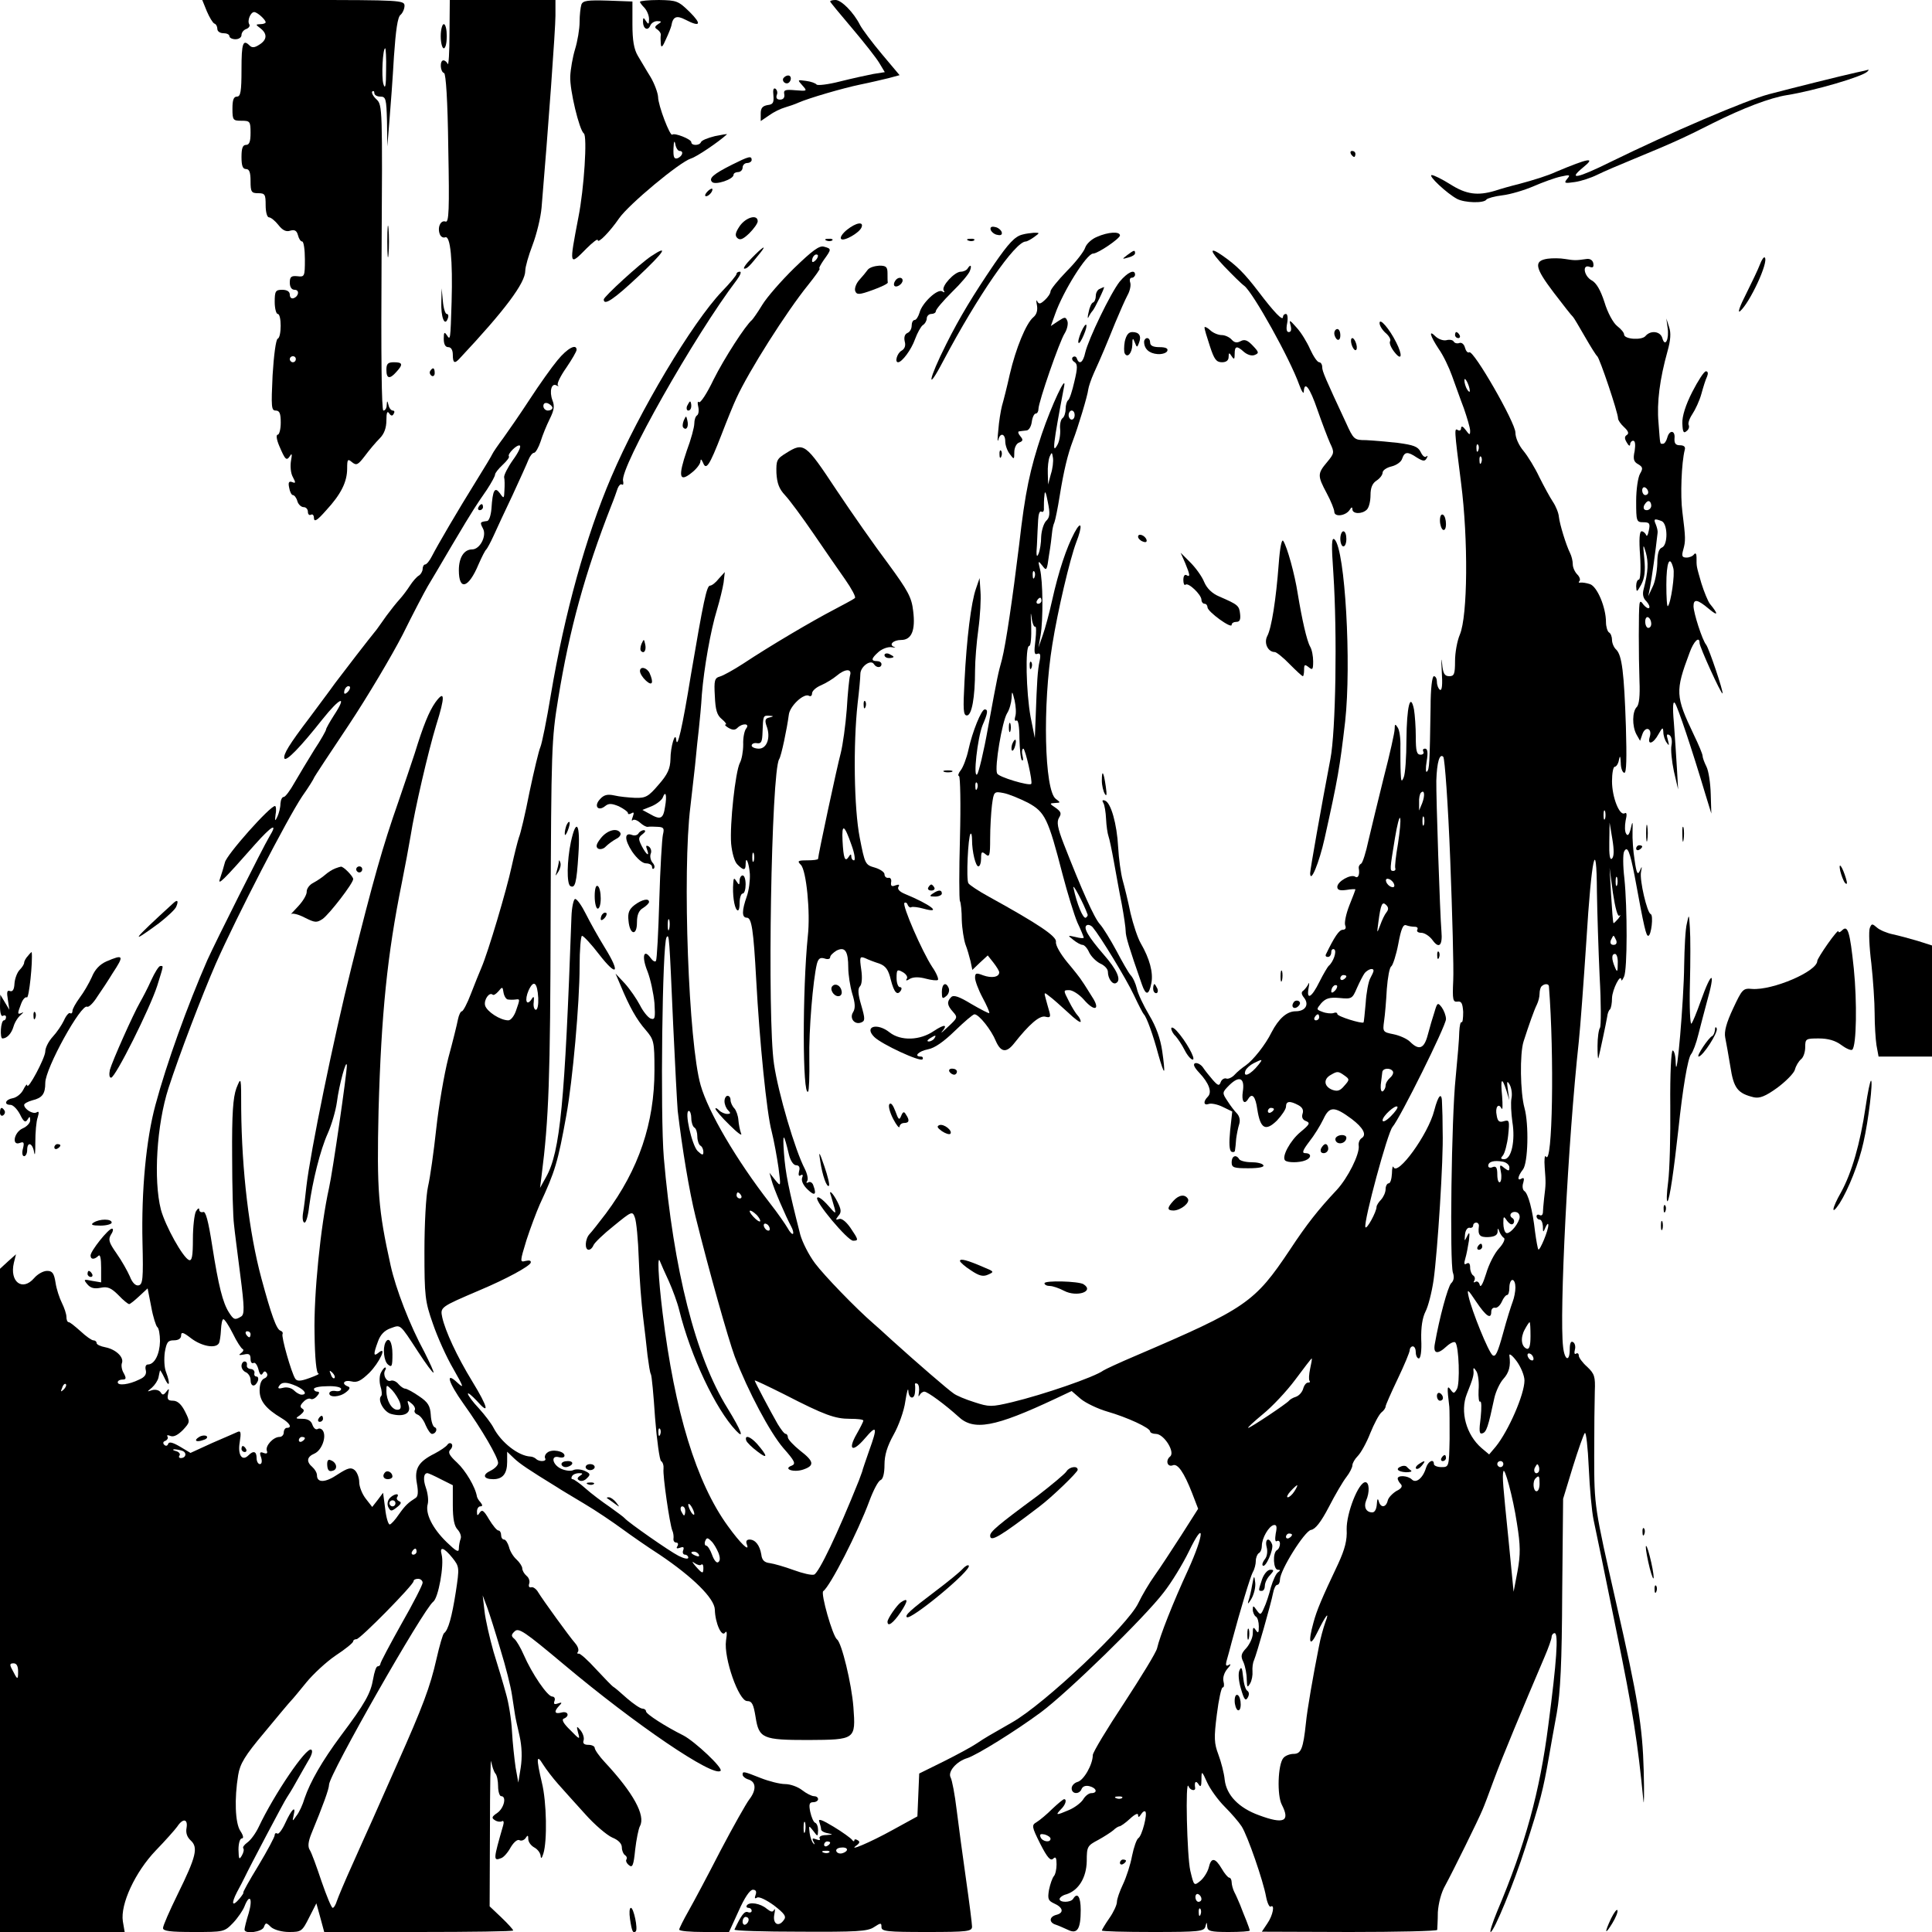 <?xml version="1.0" standalone="no"?>
<!DOCTYPE svg PUBLIC "-//W3C//DTD SVG 20010904//EN"
 "http://www.w3.org/TR/2001/REC-SVG-20010904/DTD/svg10.dtd">
<svg version="1.0" xmlns="http://www.w3.org/2000/svg"
 width="640pt" height="640pt" viewBox="0 0 640 640"
 preserveAspectRatio="xMidYMid meet">
<g transform="translate(0,640) scale(0.1,-0.1)"
fill="#000000" stroke="none">
<path d="M685 6363 c9 -21 20 -39 25 -41 6 -2 10 -10 10 -18 0 -8 9 -14 20
-14 11 0 20 -4 20 -10 0 -5 9 -10 20 -10 11 0 20 6 20 14 0 8 7 17 16 20 8 3
13 10 10 15 -8 12 4 41 16 41 10 0 38 -25 38 -34 0 -3 -8 -6 -17 -6 -17 -1
-17 -1 0 -14 23 -18 22 -38 -4 -54 -15 -10 -24 -11 -32 -3 -22 22 -27 9 -27
-79 0 -73 -3 -90 -15 -90 -11 0 -15 -11 -15 -40 0 -38 2 -40 30 -40 28 0 30
-2 30 -40 0 -29 -4 -40 -15 -40 -11 0 -15 -11 -15 -40 0 -29 4 -40 15 -40 11
0 15 -11 15 -40 0 -36 3 -40 25 -40 23 0 25 -4 25 -40 0 -23 5 -40 11 -40 6 0
20 -11 31 -25 14 -18 26 -24 40 -19 14 4 21 0 25 -15 3 -12 9 -21 14 -21 5 0
9 -27 9 -59 0 -57 -1 -59 -25 -56 -20 2 -25 -2 -25 -21 0 -15 6 -24 16 -24 17
0 14 -22 -4 -28 -7 -2 -12 3 -12 12 0 10 -9 16 -25 16 -22 0 -25 -4 -25 -40 0
-22 5 -40 10 -40 13 0 13 -77 0 -82 -6 -2 -13 -55 -17 -121 -5 -105 -4 -117
10 -117 13 0 17 -9 17 -40 0 -22 -5 -40 -10 -40 -6 0 -4 -16 5 -37 20 -47 24
-51 36 -33 6 10 7 5 3 -16 -3 -18 -1 -42 6 -54 10 -19 10 -22 -2 -17 -11 4
-14 -1 -10 -19 2 -13 8 -24 12 -24 5 0 12 -9 15 -20 3 -11 13 -20 21 -20 8 0
14 -7 14 -16 0 -8 5 -12 10 -9 6 3 10 -2 10 -12 1 -13 11 -7 40 26 50 54 70
95 70 139 0 31 2 33 16 21 15 -12 20 -9 43 21 14 19 36 45 49 58 15 15 22 35
22 60 0 25 3 32 9 23 6 -9 11 -10 15 -2 4 6 3 11 -3 11 -5 0 -12 8 -14 18 -4
16 -5 16 -6 0 0 -10 -5 -18 -11 -18 -6 0 -8 180 -6 506 3 498 3 506 -17 525
-11 10 -17 22 -14 26 4 3 7 1 7 -5 0 -7 9 -12 20 -12 18 0 20 -7 22 -82 l1
-83 7 85 c4 47 11 142 15 213 6 86 12 131 22 138 7 6 13 20 13 30 0 18 -14 19
-335 19 l-335 0 15 -37z m594 -195 c0 -53 -3 -66 -9 -46 -7 24 -2 118 6 118 2
0 4 -33 3 -72z m-299 -958 c0 -5 -4 -10 -10 -10 -5 0 -10 5 -10 10 0 6 5 10
10 10 6 0 10 -4 10 -10z"/>
<path d="M1489 6288 c0 -62 -3 -107 -6 -100 -2 6 -9 12 -14 12 -13 0 -11 -38
2 -42 6 -2 12 -89 14 -250 4 -204 2 -246 -9 -242 -16 6 -28 -19 -19 -42 3 -8
11 -13 18 -10 17 6 25 -75 21 -214 -4 -129 -4 -128 -16 -110 -8 12 -10 9 -10
-12 0 -18 5 -28 15 -28 9 0 15 -9 15 -25 0 -28 6 -31 23 -12 151 161 217 250
217 290 0 13 11 51 24 85 13 34 27 90 30 124 22 260 46 592 46 636 l0 52 -175
0 -175 0 -1 -112z"/>
<path d="M1926 6385 c-3 -9 -6 -35 -6 -58 0 -23 -7 -64 -15 -90 -8 -26 -15
-67 -16 -90 -2 -45 30 -178 45 -189 12 -8 1 -183 -18 -278 -31 -162 -31 -162
27 -103 20 20 37 33 37 28 0 -14 40 27 71 72 32 46 200 186 238 198 18 5 92
55 119 80 2 2 -16 -1 -40 -6 -24 -6 -44 -14 -46 -20 -5 -12 -32 -12 -32 0 0
10 -56 32 -63 25 -7 -7 -47 97 -47 125 -1 14 -12 44 -25 66 -14 22 -32 54 -42
70 -13 22 -18 51 -18 105 l0 75 -81 3 c-68 2 -83 0 -88 -13z m325 -485 c15 0
10 -17 -6 -24 -12 -4 -15 3 -14 32 1 23 3 29 6 15 2 -13 9 -23 14 -23z"/>
<path d="M2120 6394 c0 -3 7 -12 15 -20 8 -9 15 -25 15 -37 0 -18 -2 -19 -10
-7 -8 13 -10 13 -10 -2 0 -23 16 -32 24 -13 3 8 13 15 23 15 15 0 16 -2 3 -10
-12 -8 -12 -12 -2 -18 7 -5 12 -13 11 -18 -1 -5 -1 -18 0 -29 1 -15 6 -11 17
15 9 19 17 40 18 45 5 30 17 35 46 20 50 -26 56 -16 15 25 -38 37 -43 39 -102
40 -35 0 -63 -3 -63 -6z"/>
<path d="M2750 6395 c0 -2 33 -42 73 -89 39 -46 80 -98 90 -115 l18 -30 -38
-6 c-21 -4 -71 -15 -111 -25 -39 -10 -74 -14 -77 -10 -3 4 -18 10 -35 12 -29
4 -29 4 -12 -15 17 -19 16 -19 -23 -16 -34 3 -40 1 -37 -13 2 -11 -3 -18 -14
-18 -10 0 -14 5 -11 15 4 8 1 17 -4 21 -7 4 -9 -4 -7 -22 2 -24 -1 -30 -19
-32 -17 -3 -23 -10 -23 -28 l0 -25 28 19 c15 11 38 22 52 26 14 4 34 11 45 16
34 15 147 48 205 60 30 6 72 16 93 21 l37 10 -58 69 c-32 38 -65 82 -73 97
-21 42 -62 83 -81 83 -10 0 -18 -2 -18 -5z"/>
<path d="M1460 6280 c0 -22 5 -40 10 -40 6 0 10 18 10 40 0 22 -4 40 -10 40
-5 0 -10 -18 -10 -40z"/>
<path d="M6150 6160 c-54 -12 -206 -50 -290 -72 -76 -20 -326 -127 -524 -224
-111 -55 -145 -62 -91 -18 43 35 17 30 -90 -15 -28 -13 -73 -27 -125 -41 -25
-6 -60 -16 -78 -22 -57 -17 -95 -12 -147 21 -27 17 -55 31 -62 31 -15 0 50
-61 84 -79 25 -13 89 -15 97 -2 3 4 27 11 53 14 26 3 73 17 103 30 30 13 71
28 90 32 31 7 33 6 21 -8 -11 -14 -8 -15 26 -10 21 3 54 14 74 24 20 10 76 34
125 54 129 53 169 72 258 117 100 50 189 84 246 93 88 14 250 61 266 78 4 4 5
6 3 6 -2 -1 -20 -5 -39 -9z"/>
<path d="M2595 6141 c-6 -11 9 -23 19 -14 9 9 7 23 -3 23 -6 0 -12 -4 -16 -9z"/>
<path d="M4475 5890 c3 -5 8 -10 11 -10 2 0 4 5 4 10 0 6 -5 10 -11 10 -5 0
-7 -4 -4 -10z"/>
<path d="M2426 5855 c-64 -32 -79 -46 -67 -58 11 -11 71 9 71 24 0 5 7 9 15 9
8 0 15 7 15 15 0 8 7 15 15 15 8 0 15 5 15 10 0 15 -10 12 -64 -15z"/>
<path d="M2342 5764 c-7 -8 -8 -14 -3 -14 10 0 25 19 20 25 -2 1 -10 -3 -17
-11z"/>
<path d="M1283 5600 c0 -47 2 -66 4 -42 2 23 2 61 0 85 -2 23 -4 4 -4 -43z"/>
<path d="M2451 5652 c-15 -22 -17 -32 -9 -40 9 -9 19 -5 40 15 15 15 28 33 28
40 0 24 -38 14 -59 -15z"/>
<path d="M2806 5639 c-14 -11 -24 -25 -20 -30 6 -11 61 19 68 38 8 20 -18 16
-48 -8z"/>
<path d="M3282 5638 c3 -7 13 -15 22 -16 12 -3 17 1 14 10 -3 7 -13 15 -22 16
-12 3 -17 -1 -14 -10z"/>
<path d="M3387 5623 c-25 -6 -46 -29 -93 -97 -70 -103 -115 -177 -159 -265
-60 -119 -68 -167 -10 -56 114 215 238 395 273 395 4 0 17 7 28 15 19 14 19
14 -1 14 -11 -1 -28 -3 -38 -6z"/>
<path d="M3633 5615 c-17 -7 -34 -23 -38 -35 -4 -13 -31 -48 -61 -78 -30 -31
-54 -61 -54 -67 0 -7 -9 -20 -19 -29 -15 -14 -20 -14 -25 -4 -3 7 -4 1 -1 -13
3 -17 -1 -31 -12 -40 -24 -20 -58 -103 -78 -189 -9 -41 -21 -88 -26 -105 -4
-16 -10 -52 -12 -80 -3 -27 -3 -42 0 -32 6 25 23 21 23 -5 0 -13 7 -32 15 -42
14 -19 15 -19 15 6 0 15 7 29 16 32 13 5 14 9 4 21 -7 8 -9 16 -4 16 5 1 16 2
24 3 8 0 16 13 18 29 2 15 8 27 13 27 5 0 9 7 9 15 0 23 70 225 87 251 8 13
12 31 9 40 -6 15 -8 15 -31 0 l-24 -16 14 39 c27 77 105 201 126 201 16 0 89
50 89 60 0 14 -39 12 -77 -5z"/>
<path d="M2738 5603 c7 -3 16 -2 19 1 4 3 -2 6 -13 5 -11 0 -14 -3 -6 -6z"/>
<path d="M3208 5603 c7 -3 16 -2 19 1 4 3 -2 6 -13 5 -11 0 -14 -3 -6 -6z"/>
<path d="M2631 5512 c-43 -42 -91 -97 -106 -122 -15 -25 -31 -47 -34 -50 -21
-17 -92 -127 -127 -197 -22 -46 -44 -80 -49 -75 -4 4 -5 -3 -2 -15 3 -13 1
-26 -4 -29 -5 -3 -9 -15 -9 -27 0 -12 -11 -53 -25 -90 -29 -85 -25 -106 15
-74 16 12 29 29 30 37 1 11 3 10 9 -3 10 -26 21 -10 61 93 18 47 40 101 49
120 41 90 166 287 238 376 24 30 41 54 38 54 -4 0 3 13 14 29 26 36 26 37 0
44 -15 4 -38 -13 -98 -71z m71 26 c-7 -7 -12 -8 -12 -2 0 14 12 26 19 19 2 -3
-1 -11 -7 -17z"/>
<path d="M2490 5545 c-19 -19 -30 -35 -24 -35 9 0 17 8 53 53 23 29 7 19 -29
-18z"/>
<path d="M2158 5552 c-38 -25 -158 -135 -158 -144 0 -22 33 0 115 77 86 81
102 106 43 67z"/>
<path d="M3734 5555 c-18 -14 -18 -14 4 -8 12 3 22 9 22 14 0 12 -3 11 -26 -6z"/>
<path d="M4055 5518 c28 -29 57 -58 67 -65 30 -24 151 -241 182 -328 8 -22 15
-32 15 -22 2 37 20 13 45 -60 15 -43 34 -93 42 -111 15 -31 14 -34 -10 -63
-32 -38 -32 -45 -1 -103 14 -26 25 -54 25 -61 0 -19 38 -14 51 6 6 10 9 10 9
2 0 -16 32 -17 48 -1 7 7 12 28 12 48 0 24 6 39 20 48 11 7 20 19 20 26 0 8
13 17 30 21 16 4 32 15 35 26 8 23 18 24 49 3 20 -12 26 -13 32 -2 4 7 4 10
-1 6 -5 -5 -13 2 -19 15 -9 18 -24 23 -76 30 -36 4 -83 8 -105 9 -39 0 -41 2
-66 57 -69 148 -79 171 -79 185 0 9 -5 16 -10 16 -6 0 -19 19 -30 43 -10 23
-30 56 -45 72 -23 26 -25 27 -20 8 4 -15 2 -23 -6 -23 -7 0 -9 10 -5 30 3 17
1 30 -4 30 -6 0 -10 -5 -10 -10 0 -15 -29 15 -82 85 -46 60 -71 85 -118 118
-46 32 -44 17 5 -35z"/>
<path d="M5127 5543 c-47 -7 -43 -29 19 -111 32 -42 61 -79 65 -82 3 -3 20
-32 39 -65 19 -33 37 -62 41 -65 8 -6 69 -187 69 -206 0 -6 9 -19 20 -29 14
-13 17 -21 9 -26 -8 -5 -8 -12 0 -25 6 -11 11 -13 11 -6 0 6 5 12 10 12 7 0 8
-13 5 -34 -6 -27 -3 -36 12 -44 15 -9 16 -14 6 -31 -7 -12 -13 -52 -13 -91 0
-67 1 -70 24 -70 20 0 23 -4 18 -27 -3 -16 -7 -22 -9 -15 -3 6 -9 12 -15 12
-7 0 -9 -27 -5 -80 3 -45 1 -80 -4 -80 -5 0 -9 -10 -9 -22 1 -21 2 -21 17 6
11 21 14 45 10 85 -5 49 -4 52 5 21 9 -33 8 -63 -7 -121 -5 -17 -2 -31 9 -41
8 -9 12 -18 9 -22 -3 -3 -11 2 -18 10 -9 13 -12 14 -14 3 -3 -20 -3 -171 0
-256 2 -47 -1 -77 -9 -85 -15 -15 -16 -63 -1 -91 l12 -21 8 23 c10 27 33 18
24 -10 -9 -29 12 -23 29 9 13 23 15 24 16 7 0 -11 5 -27 11 -35 8 -12 9 -10 4
9 -5 17 -4 21 5 16 7 -4 10 -19 7 -34 -3 -14 1 -53 8 -86 l14 -60 -4 70 c-2
39 -7 106 -10 150 -5 55 -3 76 4 65 9 -13 55 -149 100 -300 l20 -65 -2 65 c-1
36 -7 76 -14 90 -7 14 -13 30 -13 36 0 6 -13 37 -29 70 -61 128 -62 144 -14
272 14 39 33 56 33 32 0 -13 72 -171 76 -167 4 4 -44 147 -54 161 -13 15 -42
106 -42 128 0 25 13 23 51 -9 31 -26 32 -18 3 17 -6 8 -19 39 -28 68 -17 59
-16 54 -16 85 0 12 -3 17 -8 11 -4 -6 -15 -11 -25 -11 -15 0 -17 5 -11 26 8
29 8 38 -3 126 -7 53 -3 162 8 205 3 10 -3 15 -16 15 -15 0 -19 7 -18 23 3 27
-17 29 -24 2 -3 -11 -9 -20 -14 -20 -11 0 -9 -7 -15 70 -6 66 4 144 30 237 10
36 12 60 5 80 l-9 28 4 -30 c6 -38 -8 -67 -17 -36 -6 24 -39 28 -56 8 -12 -15
-71 -11 -71 5 0 6 -10 18 -23 28 -13 10 -32 45 -42 79 -13 40 -27 64 -42 72
-26 14 -33 55 -7 45 11 -4 14 -1 12 12 -2 10 -11 16 -23 14 -34 -5 -39 -5 -70
0 -16 3 -43 3 -58 1z m333 -774 c0 -5 -4 -9 -10 -9 -5 0 -10 7 -10 16 0 8 5
12 10 9 6 -3 10 -10 10 -16z m10 -44 c0 -8 -7 -15 -15 -15 -9 0 -12 6 -9 15 4
8 10 15 15 15 5 0 9 -7 9 -15z m34 -51 c21 -8 22 -80 1 -88 -10 -4 -15 -20
-15 -53 -1 -26 -7 -61 -16 -78 l-14 -30 6 30 c5 24 19 125 25 180 1 6 -2 18
-6 28 -8 18 -5 20 19 11z m39 -156 c6 -20 -8 -116 -18 -126 -3 -3 -5 29 -5 71
0 74 11 101 23 55z m-73 -184 c0 -8 -4 -14 -10 -14 -5 0 -10 9 -10 21 0 11 5
17 10 14 6 -3 10 -13 10 -21z"/>
<path d="M5830 5524 c-6 -16 -27 -60 -46 -98 -20 -39 -29 -64 -20 -57 32 27
96 164 82 178 -3 3 -10 -7 -16 -23z"/>
<path d="M2875 5507 c-5 -7 -18 -23 -29 -35 -10 -11 -16 -28 -13 -36 5 -13 13
-13 57 3 28 10 51 21 51 25 -1 3 -1 17 -1 31 0 21 -5 25 -27 25 -16 -1 -32 -6
-38 -13z"/>
<path d="M3205 5510 c-3 -5 -13 -10 -22 -10 -21 0 -65 -48 -57 -62 5 -7 2 -8
-5 -3 -16 9 -67 -39 -75 -71 -4 -13 -11 -24 -16 -24 -6 0 -10 -9 -10 -19 0
-10 -6 -21 -14 -24 -9 -4 -12 -14 -9 -28 4 -14 0 -25 -11 -31 -14 -8 -23 -38
-11 -38 13 0 44 42 56 76 8 22 20 43 26 47 7 4 13 15 13 22 0 8 7 15 15 15 8
0 15 4 15 9 0 6 24 34 53 63 30 29 57 61 60 71 7 18 2 23 -8 7z"/>
<path d="M2440 5493 c0 -5 -22 -31 -49 -59 -98 -103 -273 -396 -366 -614 -84
-196 -155 -453 -200 -720 -14 -85 -30 -164 -35 -175 -5 -11 -21 -78 -36 -149
-14 -72 -30 -139 -35 -150 -4 -12 -15 -55 -24 -96 -17 -79 -78 -284 -100 -335
-7 -16 -23 -56 -35 -87 -12 -32 -26 -58 -30 -58 -4 0 -10 -12 -13 -27 -3 -16
-17 -73 -32 -128 -14 -55 -32 -161 -40 -235 -8 -74 -20 -160 -27 -190 -7 -30
-12 -126 -12 -215 0 -149 2 -166 28 -240 15 -44 45 -111 68 -150 34 -60 36
-66 14 -46 -42 40 -32 3 20 -70 61 -85 114 -177 114 -195 0 -8 -11 -19 -25
-26 -28 -13 -24 -28 9 -28 31 0 46 18 46 57 l0 34 23 -22 c19 -18 47 -37 143
-96 10 -7 51 -31 89 -54 39 -23 95 -61 125 -83 30 -22 86 -61 125 -86 110 -74
182 -145 183 -182 1 -45 23 -93 34 -76 6 8 7 -2 3 -27 -8 -57 42 -200 70 -200
16 0 21 -10 28 -53 11 -71 24 -76 174 -76 157 1 158 1 150 109 -6 78 -39 213
-54 224 -15 11 -55 153 -46 160 23 16 115 196 153 299 13 35 29 66 37 69 8 3
13 22 13 51 0 32 9 61 30 99 17 30 35 80 39 111 5 31 9 47 10 35 1 -27 20 -31
22 -5 1 9 1 21 0 25 -1 5 3 6 8 3 5 -3 7 -16 5 -29 -2 -12 -2 -16 2 -9 3 6 10
12 16 12 11 0 70 -44 112 -82 51 -49 121 -36 323 59 l53 25 30 -26 c17 -14 57
-33 88 -42 66 -19 142 -54 142 -66 0 -4 9 -8 19 -8 27 0 65 -61 47 -75 -16
-13 -9 -36 9 -29 16 7 37 -23 64 -92 l20 -52 -56 -88 c-31 -48 -70 -108 -88
-133 -18 -25 -42 -66 -54 -91 -34 -73 -311 -335 -419 -396 -75 -43 -88 -50
-116 -69 -16 -11 -66 -38 -110 -60 l-81 -40 -3 -71 -3 -71 -82 -45 c-74 -41
-154 -75 -118 -50 9 7 10 12 2 16 -6 4 -11 4 -11 -1 0 -4 -4 -3 -8 3 -4 5 -31
25 -61 43 -38 23 -52 28 -47 16 3 -9 6 -20 6 -25 0 -5 10 -11 23 -13 18 -4 17
-4 -6 -6 -16 0 -25 -5 -22 -11 4 -6 -1 -7 -11 -3 -13 5 -15 3 -9 -8 5 -8 4
-11 0 -6 -5 4 -11 20 -13 35 -3 26 -3 26 12 7 15 -20 15 -20 16 2 0 12 -4 23
-10 25 -5 2 -12 18 -16 36 -5 25 -3 32 10 32 9 0 16 5 16 10 0 6 -6 10 -14 10
-7 0 -25 9 -39 20 -14 11 -39 20 -56 20 -17 0 -53 9 -81 20 -58 23 -60 23 -60
11 0 -5 9 -13 20 -16 25 -8 26 -35 2 -66 -10 -13 -53 -89 -95 -169 -41 -80
-89 -170 -106 -200 -17 -30 -31 -58 -31 -62 0 -5 37 -8 83 -8 l82 0 32 70 c19
43 37 70 47 70 10 0 13 -6 9 -17 -4 -11 -3 -14 5 -9 7 4 31 -8 56 -26 36 -28
42 -37 32 -49 -17 -24 -37 -12 -31 19 3 15 3 22 -1 15 -4 -8 -10 -7 -24 4 -21
18 -58 24 -66 11 -3 -4 0 -8 5 -8 6 0 11 -4 11 -10 0 -5 -6 -7 -13 -4 -11 4
-22 -11 -44 -58 -2 -4 96 -7 217 -7 187 -1 224 1 245 15 23 15 25 15 25 0 0
-14 19 -16 150 -16 136 0 150 2 150 18 0 9 -9 80 -20 157 -11 77 -25 181 -31
230 -6 50 -15 98 -20 107 -10 19 19 53 55 64 32 10 162 91 243 151 87 64 345
315 408 398 26 33 63 94 83 135 54 112 52 59 -2 -60 -50 -108 -94 -220 -103
-260 -3 -14 -53 -95 -109 -181 -57 -86 -104 -164 -104 -173 0 -31 -30 -84 -51
-89 -10 -3 -19 -12 -19 -21 0 -20 26 -21 33 -2 4 9 14 12 26 9 24 -6 28 -23 6
-23 -8 0 -20 -9 -27 -21 -7 -11 -28 -27 -47 -35 -42 -18 -46 -18 -27 2 16 15
21 34 11 34 -3 0 -21 -15 -39 -32 -18 -18 -42 -38 -52 -44 -17 -10 -17 -14 12
-72 23 -45 34 -58 43 -49 8 8 11 3 11 -19 0 -16 -4 -34 -9 -39 -5 -6 -12 -26
-16 -45 -5 -30 -3 -36 16 -45 30 -13 35 -31 9 -38 -25 -6 -26 -26 -2 -33 9 -3
27 -11 40 -17 31 -15 42 3 42 66 0 44 -11 60 -25 37 -8 -13 -45 -13 -45 -1 0
5 10 13 23 16 40 13 66 55 67 110 0 48 2 51 38 70 20 11 43 26 50 32 7 7 17
13 20 13 4 0 20 11 35 25 16 15 27 20 27 13 0 -9 3 -9 10 2 5 8 11 12 14 9 8
-7 -11 -81 -23 -88 -6 -4 -15 -30 -21 -59 -5 -28 -19 -71 -30 -94 -11 -23 -20
-49 -20 -58 0 -10 -11 -34 -25 -54 -14 -20 -25 -39 -25 -41 0 -3 76 -5 169 -5
153 0 170 2 174 18 4 16 5 16 6 0 1 -15 11 -18 71 -18 39 0 70 2 70 5 0 2 -5
17 -11 32 -6 15 -16 39 -21 53 -6 14 -14 33 -19 42 -5 10 -9 25 -9 33 0 8 -4
15 -8 15 -4 0 -16 14 -25 30 -22 37 -35 38 -43 3 -4 -15 -17 -35 -28 -44 -21
-17 -21 -16 -33 34 -11 49 -17 306 -6 280 5 -14 24 -18 22 -5 -3 19 2 25 11
12 7 -12 10 -8 10 15 0 30 1 30 19 -10 10 -22 36 -58 58 -80 22 -22 47 -51 56
-65 20 -31 72 -182 81 -233 4 -21 11 -35 15 -33 15 10 8 -29 -11 -56 l-18 -27
290 -1 c159 0 290 3 291 7 0 4 2 31 2 58 2 30 11 66 25 90 24 44 110 218 123
250 5 11 22 56 38 100 26 71 97 241 167 405 13 30 24 61 24 68 0 6 5 12 10 12
13 0 7 -92 -21 -305 -28 -219 -76 -396 -170 -618 -15 -37 -25 -67 -21 -67 11
1 77 161 115 280 50 155 59 191 78 300 5 30 17 96 26 145 12 68 17 166 18 400
l3 310 32 105 c18 58 36 109 40 113 4 5 10 -47 13 -115 3 -68 10 -145 16 -173
6 -27 40 -192 75 -365 56 -274 71 -370 90 -565 2 -22 3 23 1 100 -4 146 -19
239 -91 554 -72 318 -73 320 -73 488 0 87 1 183 2 214 2 49 -1 58 -25 81 -16
14 -28 31 -28 37 0 7 -4 10 -9 7 -5 -4 -7 2 -4 13 3 10 0 22 -6 25 -7 5 -11
-4 -11 -23 0 -44 -17 -38 -22 7 -13 107 16 682 52 1012 5 47 16 197 25 333 17
278 34 355 35 162 1 -66 5 -192 9 -280 5 -88 5 -164 1 -170 -4 -5 -8 -32 -8
-60 0 -27 1 -45 3 -40 4 15 26 118 29 137 1 10 5 21 9 24 4 4 7 21 7 38 1 28
29 84 31 60 0 -5 4 0 9 11 11 25 11 226 1 325 -5 41 -5 81 -1 89 11 21 19 1
35 -81 32 -175 38 -198 45 -198 10 0 18 69 8 72 -12 5 -37 112 -32 139 4 21 3
21 -4 4 -7 -15 -11 -8 -17 35 -5 30 -8 73 -7 95 1 36 0 37 -6 10 -5 -20 -10
-26 -15 -17 -5 7 -5 26 -2 43 5 21 4 29 -3 25 -17 -10 -42 53 -42 106 0 26 4
48 9 48 5 0 12 10 14 23 3 16 5 13 6 -10 0 -18 6 -33 12 -33 7 0 8 49 5 153
-6 179 -13 236 -32 255 -8 7 -14 22 -14 32 0 10 -4 22 -10 25 -5 3 -10 19 -10
34 0 49 -29 118 -53 126 -12 4 -26 6 -32 5 -5 -1 -7 1 -3 5 4 4 1 14 -7 22 -8
8 -15 23 -15 34 0 11 -4 27 -9 37 -13 26 -34 94 -37 120 -1 13 -10 35 -20 50
-10 15 -30 52 -45 82 -14 30 -38 69 -52 86 -16 19 -27 44 -27 61 0 33 -139
275 -153 266 -5 -3 -11 4 -14 15 -3 12 -11 18 -18 16 -7 -3 -16 -1 -19 4 -3 6
-14 8 -25 5 -10 -2 -25 3 -35 12 -25 25 -19 3 10 -41 15 -21 34 -61 44 -89 10
-27 27 -76 39 -107 11 -32 21 -65 21 -75 0 -15 -2 -15 -15 3 -9 12 -14 14 -15
6 0 -7 -4 -10 -10 -7 -13 8 -13 6 10 -175 24 -187 22 -440 -4 -502 -9 -21 -16
-60 -16 -88 0 -43 -3 -50 -19 -50 -16 0 -21 9 -24 43 -2 23 -3 11 -1 -26 3
-45 1 -66 -6 -62 -5 3 -10 15 -10 26 0 10 -4 19 -10 19 -6 0 -11 -42 -11 -102
-3 -192 -4 -206 -12 -214 -4 -5 -5 11 -1 34 5 29 3 42 -5 42 -7 0 -9 -4 -6
-10 3 -5 -1 -10 -9 -10 -13 0 -16 12 -16 59 0 32 -3 73 -6 91 -12 58 -24 10
-25 -100 0 -58 -4 -114 -9 -125 -7 -17 -9 -14 -10 15 -1 19 -1 58 -1 85 1 28
-3 57 -9 65 -8 13 -10 12 -10 -5 0 -11 -16 -83 -36 -160 -19 -77 -42 -171 -51
-210 -8 -38 -19 -73 -24 -76 -6 -3 -9 -10 -8 -15 4 -21 -2 -35 -12 -28 -15 9
-59 -16 -59 -34 0 -10 8 -13 30 -10 17 3 30 3 30 2 0 -2 -9 -26 -20 -53 -11
-28 -17 -57 -14 -66 4 -9 1 -15 -8 -15 -12 0 -28 -24 -56 -82 -2 -5 1 -8 7 -8
6 0 11 7 11 16 0 8 5 12 10 9 9 -6 -3 -42 -19 -55 -3 -3 -17 -26 -30 -52 -26
-53 -44 -63 -36 -20 3 15 2 20 -1 12 -4 -8 -12 -18 -17 -22 -7 -4 -6 -12 2
-22 19 -23 6 -46 -27 -46 -29 0 -56 -24 -80 -70 -20 -41 -61 -92 -85 -109 -12
-8 -29 -22 -37 -31 -8 -9 -21 -15 -27 -13 -7 3 -16 -3 -19 -11 -5 -14 -9 -13
-26 6 -11 13 -26 31 -33 42 -7 10 -19 16 -26 14 -8 -3 -3 -14 14 -32 32 -34
43 -64 28 -79 -16 -16 -14 -30 3 -24 8 3 29 -1 47 -10 l31 -15 -7 -63 c-4 -41
-3 -65 4 -70 6 -3 12 -1 12 4 1 6 3 23 4 39 2 15 6 36 10 48 4 13 1 26 -7 35
-8 8 -22 26 -32 42 -18 27 -18 28 7 53 33 32 51 23 44 -22 -5 -32 5 -46 18
-24 13 21 24 8 30 -35 10 -64 27 -74 65 -37 16 17 30 38 30 46 0 19 13 20 41
5 13 -7 18 -16 14 -28 -4 -12 0 -21 12 -25 14 -6 11 -11 -19 -36 -34 -28 -63
-82 -51 -94 8 -8 47 -8 67 0 21 8 21 24 0 24 -12 0 -9 9 13 38 16 20 37 54 47
75 20 43 36 43 94 0 38 -29 50 -52 33 -63 -7 -4 -12 -16 -10 -26 3 -28 -36
-106 -73 -146 -61 -65 -99 -113 -155 -198 -117 -175 -144 -194 -513 -352 -52
-22 -99 -44 -105 -48 -30 -22 -199 -80 -303 -105 -68 -16 -75 -16 -124 0 -29
9 -60 22 -69 29 -18 12 -121 101 -204 176 -27 25 -55 50 -61 55 -60 52 -164
160 -194 200 -21 28 -42 70 -49 95 -39 153 -49 203 -54 270 -5 71 -1 69 17 -7
5 -19 15 -33 23 -33 10 0 14 -7 10 -20 -3 -13 -1 -18 6 -13 6 4 8 0 4 -9 -3
-10 4 -25 19 -39 23 -22 30 -17 18 15 -3 9 -11 13 -17 9 -6 -3 -7 -1 -3 5 4 6
0 24 -8 40 -32 61 -88 251 -102 347 -23 154 -9 968 17 1010 7 10 26 101 32
147 3 29 50 73 67 63 5 -3 10 0 10 8 0 8 13 20 30 27 16 7 39 21 51 31 28 24
52 25 45 2 -3 -10 -8 -61 -11 -113 -4 -52 -13 -117 -20 -145 -12 -44 -75 -338
-75 -350 0 -3 -16 -5 -36 -5 -31 0 -34 -2 -21 -15 18 -18 32 -157 23 -236 -18
-177 -18 -534 1 -515 3 3 5 51 4 108 -2 95 12 260 25 315 5 18 11 22 25 18 11
-4 19 -2 19 4 0 6 10 15 21 22 28 14 39 -1 39 -57 0 -22 6 -61 13 -85 10 -32
11 -49 3 -62 -13 -20 5 -43 27 -34 13 5 13 12 0 57 -11 37 -12 55 -4 63 6 6 8
28 4 55 -6 42 -5 45 13 38 10 -5 31 -13 47 -18 21 -8 30 -20 38 -54 11 -43 22
-54 34 -34 3 6 1 10 -4 10 -6 0 -11 14 -11 30 0 28 2 30 20 20 11 -6 18 -16
14 -22 -5 -7 -1 -8 11 0 12 6 30 6 52 0 19 -5 37 -7 40 -4 3 3 -5 23 -19 43
-34 52 -100 204 -92 212 4 3 9 0 11 -7 3 -6 8 -10 12 -7 5 2 22 0 40 -5 65
-18 23 14 -62 49 -17 7 -25 16 -21 23 5 8 2 9 -10 5 -12 -5 -16 -2 -14 11 2 9
-3 16 -9 14 -7 -1 -13 4 -13 12 0 7 -15 17 -32 22 -32 9 -33 12 -50 99 -19 97
-22 308 -7 445 5 41 9 85 9 97 0 25 35 50 45 33 8 -13 25 -13 25 0 0 6 -7 10
-15 10 -21 0 -19 9 6 31 12 10 31 17 43 15 11 -2 15 -1 8 1 -19 7 -3 23 23 23
35 0 48 32 40 96 -5 45 -17 67 -83 157 -43 57 -120 167 -172 245 -102 154
-107 158 -166 121 -31 -19 -33 -24 -32 -66 2 -34 9 -53 29 -74 15 -16 57 -73
94 -127 36 -53 84 -122 105 -152 21 -30 36 -58 32 -61 -4 -4 -36 -21 -72 -40
-69 -36 -207 -117 -299 -178 -31 -20 -65 -39 -76 -42 -18 -5 -20 -13 -17 -65
2 -46 7 -63 23 -76 12 -10 17 -18 13 -18 -5 0 -1 -5 9 -11 14 -8 22 -8 30 0
16 16 42 15 29 -2 -6 -7 -11 -31 -10 -53 0 -23 -5 -50 -11 -61 -15 -29 -34
-204 -29 -268 3 -30 11 -60 21 -69 20 -20 27 -20 27 1 0 31 11 6 14 -32 1 -21
-3 -54 -10 -74 -17 -48 -17 -71 0 -71 16 0 22 -40 31 -205 11 -204 35 -444 51
-502 8 -32 18 -87 23 -122 8 -63 8 -63 -11 -40 l-19 24 7 -25 c6 -25 47 -120
65 -153 6 -11 8 -21 6 -24 -3 -3 -11 6 -18 19 -7 12 -33 50 -59 83 -111 143
-204 302 -229 390 -40 138 -61 707 -34 923 7 64 16 137 18 162 2 25 7 68 10
95 3 28 8 79 10 115 7 86 29 212 50 280 9 30 19 71 22 90 l4 35 -20 -22 c-10
-13 -23 -23 -29 -23 -11 0 -22 -53 -63 -294 -29 -179 -46 -251 -49 -216 -3 29
-19 -24 -19 -65 -1 -31 -9 -50 -39 -84 -34 -40 -43 -45 -78 -44 -21 1 -53 4
-69 8 -23 5 -35 2 -48 -13 -21 -23 -5 -41 18 -22 11 9 21 9 45 -1 16 -8 30
-18 30 -22 0 -5 5 -5 12 -1 8 5 9 2 4 -12 -4 -10 -4 -15 0 -11 4 4 15 0 24 -8
10 -9 21 -15 26 -14 5 1 20 1 33 0 20 -1 22 -5 17 -26 -3 -13 -9 -111 -12
-217 -3 -106 -8 -197 -11 -201 -3 -5 -11 0 -18 10 -23 32 -30 4 -10 -45 10
-26 20 -73 23 -105 3 -50 2 -56 -13 -51 -9 4 -25 24 -35 44 -11 21 -33 53 -50
72 l-31 33 17 -40 c29 -70 53 -113 83 -147 27 -32 29 -37 29 -133 0 -175 -52
-329 -161 -475 -23 -30 -47 -61 -54 -68 -15 -16 -17 -52 -3 -52 6 0 13 7 16
15 3 8 33 37 67 64 60 49 62 50 70 28 5 -12 11 -74 13 -137 2 -63 9 -149 14
-190 5 -41 12 -100 15 -130 4 -30 8 -57 11 -62 3 -4 9 -69 14 -145 6 -75 15
-140 20 -143 6 -4 9 -15 8 -26 -3 -21 20 -180 29 -204 4 -8 5 -21 4 -27 -1 -7
3 -13 9 -13 6 0 8 -5 4 -12 -5 -7 -2 -9 9 -5 11 4 14 2 10 -9 -3 -7 0 -14 6
-14 6 0 11 -5 11 -10 0 -6 -14 -3 -32 6 -30 15 -167 111 -178 124 -3 4 -25 20
-50 38 -25 17 -61 44 -80 61 -19 17 -39 31 -43 31 -5 0 -5 5 -2 10 3 6 14 10
23 10 13 0 14 -2 3 -9 -9 -6 -10 -11 -2 -15 6 -4 18 -1 25 7 13 12 12 16 -8
25 -12 5 -29 6 -37 2 -8 -4 -25 -2 -39 4 -30 13 -37 46 -9 39 11 -3 19 -1 19
5 0 15 -42 23 -57 10 -7 -5 -10 -14 -7 -19 6 -11 -20 -12 -30 -2 -4 4 -13 8
-19 8 -40 2 -97 47 -122 95 -7 14 -29 43 -49 65 -20 21 -36 43 -36 48 0 5 13
-6 30 -24 43 -49 37 -21 -15 64 -52 85 -90 168 -100 213 -7 34 -7 34 124 90
88 37 165 79 169 91 2 7 -4 9 -17 6 -19 -5 -19 -3 3 69 13 40 33 93 44 118 51
110 60 140 88 295 21 116 44 373 44 493 0 56 4 102 8 102 5 0 31 -28 57 -62
59 -76 71 -62 19 22 -21 34 -49 84 -63 112 -14 28 -30 51 -36 50 -5 -1 -11
-28 -12 -59 -22 -615 -37 -778 -84 -862 l-20 -36 5 40 c24 187 29 324 30 855
2 559 3 591 25 725 37 229 89 418 176 640 9 22 18 48 21 57 4 10 10 16 14 13
5 -3 6 3 4 12 -11 43 237 482 377 666 11 15 16 27 10 27 -6 0 -11 -3 -11 -7z
m2429 -388 c0 -5 -4 -3 -9 5 -5 8 -9 22 -9 30 0 16 17 -16 18 -35z m28 -197
c-3 -8 -6 -5 -6 6 -1 11 2 17 5 13 3 -3 4 -12 1 -19z m10 -40 c-3 -8 -6 -5 -6
6 -1 11 2 17 5 13 3 -3 4 -12 1 -19z m-2359 -845 c-13 -3 -15 -9 -9 -27 15
-38 2 -76 -25 -76 -13 0 -24 5 -24 10 0 6 8 10 18 8 14 -2 17 5 18 37 2 55 2
55 22 54 16 -1 16 -2 0 -6z m2256 -469 c7 -181 12 -362 10 -402 -3 -64 -1 -72
14 -70 13 2 17 -5 19 -34 0 -21 -2 -36 -5 -34 -4 2 -7 -12 -8 -32 0 -21 -6
-89 -12 -152 -14 -132 -20 -614 -9 -646 5 -14 3 -27 -6 -35 -11 -12 -39 -115
-54 -201 -6 -33 9 -36 39 -8 12 11 25 17 29 13 12 -13 16 -137 5 -155 -9 -15
-11 -15 -21 -1 -11 15 -12 9 -4 -57 1 -8 1 -57 1 -107 -2 -92 -2 -93 -27 -93
-14 0 -25 5 -25 10 0 19 -19 10 -26 -12 -10 -34 -33 -53 -47 -39 -13 13 -47
15 -47 3 0 -4 5 -13 10 -18 7 -7 3 -15 -14 -23 -13 -8 -27 -22 -29 -32 -6 -24
-24 -25 -30 -1 -3 10 -5 6 -6 -10 -1 -17 -7 -28 -15 -28 -20 0 -29 17 -21 38
13 29 11 62 -2 62 -23 0 -63 -103 -62 -156 2 -36 -6 -66 -28 -114 -55 -116
-71 -154 -82 -195 -19 -68 -12 -84 13 -32 28 57 42 74 26 32 -6 -17 -16 -52
-21 -80 -19 -95 -39 -210 -43 -253 -9 -85 -16 -102 -41 -102 -12 0 -28 -6 -34
-14 -18 -22 -21 -123 -5 -154 29 -56 7 -66 -76 -35 -66 24 -107 66 -113 117
-2 22 -12 60 -21 84 -14 37 -15 55 -5 133 6 49 15 89 19 89 5 0 6 9 3 20 -3
12 2 29 13 42 11 12 13 18 5 13 -10 -6 -12 -2 -7 16 4 13 11 40 16 59 30 112
62 217 70 232 6 10 10 27 10 37 0 11 5 23 10 26 6 3 10 14 10 24 0 26 23 65
39 69 10 2 12 -5 7 -28 -3 -19 -2 -29 4 -25 6 3 10 -1 10 -9 0 -8 -4 -18 -10
-21 -15 -9 -12 -65 3 -65 9 0 9 -2 1 -8 -7 -4 -17 -27 -24 -50 -6 -24 -16 -55
-23 -69 -10 -23 -12 -24 -24 -7 -11 16 -13 16 -13 2 0 -9 5 -20 10 -23 6 -3
10 -18 10 -33 0 -21 -2 -24 -10 -12 -8 12 -10 10 -10 -11 0 -14 -10 -35 -21
-48 -18 -19 -20 -27 -10 -47 6 -14 11 -39 11 -57 1 -27 2 -29 11 -14 6 10 9
28 8 40 -1 12 1 29 5 37 9 21 57 190 63 222 3 16 9 28 14 28 5 0 9 8 9 17 0
31 82 162 103 165 14 2 33 26 59 76 21 41 47 85 58 99 11 14 20 32 20 39 0 7
8 21 18 31 10 10 29 44 41 75 13 32 29 62 37 69 8 6 14 15 14 20 0 4 18 45 40
91 22 46 40 89 40 96 0 6 5 12 10 12 6 0 10 -9 10 -20 0 -11 5 -20 10 -20 6 0
10 25 8 63 -1 41 4 72 14 92 9 17 21 64 27 105 13 93 33 402 30 490 0 36 -1
77 -2 93 0 42 -12 32 -26 -22 -20 -79 -122 -219 -135 -187 -2 6 -5 -4 -5 -21
-1 -18 -5 -33 -11 -33 -5 0 -10 -9 -10 -19 0 -11 -7 -26 -15 -35 -8 -8 -15
-19 -15 -24 0 -16 -33 -77 -37 -67 -6 19 74 315 90 332 25 29 177 335 177 357
0 12 -7 29 -14 39 -13 17 -15 16 -24 -15 -6 -18 -16 -52 -22 -75 -12 -47 -29
-54 -59 -24 -10 10 -35 21 -55 25 -35 7 -36 8 -31 44 3 20 7 68 9 106 3 38 9
72 15 75 5 4 16 37 23 74 9 49 16 66 26 62 8 -3 20 -5 28 -5 9 0 12 -4 9 -10
-3 -5 2 -10 13 -10 11 0 28 -11 38 -25 21 -29 33 -17 29 29 -5 58 -18 451 -17
500 2 62 11 91 23 79 5 -5 16 -158 23 -339z m-93 185 l-10 -24 0 26 c-1 14 2
29 6 33 12 12 14 -9 4 -35z m-2508 -12 c-6 -40 -15 -44 -51 -23 l-24 13 30 12
c17 7 33 20 37 28 10 27 15 9 8 -30z m3114 -39 c-3 -7 -5 -2 -5 12 0 14 2 19
5 13 2 -7 2 -19 0 -25z m-686 -83 c-7 -39 -11 -76 -9 -81 2 -5 -1 -9 -7 -9
-12 0 -11 5 6 109 7 43 15 73 17 66 3 -7 -1 -45 -7 -85z m86 63 c-3 -7 -5 -2
-5 12 0 14 2 19 5 13 2 -7 2 -19 0 -25z m623 -112 c-7 -7 -10 11 -9 55 l1 64
9 -54 c6 -36 6 -58 -1 -65z m-2519 44 c10 -27 13 -50 8 -50 -5 0 -9 6 -9 13 0
9 -3 8 -9 -2 -12 -18 -17 -4 -20 54 -3 59 6 54 30 -15z m-324 -52 c-3 -7 -5
-2 -5 12 0 14 2 19 5 13 2 -7 2 -19 0 -25z m2868 -181 c5 4 3 0 -4 -10 -8 -9
-15 -16 -16 -15 -2 2 -5 44 -8 93 l-5 90 11 -83 c8 -52 16 -81 22 -75z m-8
101 c-3 -7 -5 -2 -5 12 0 14 2 19 5 13 2 -7 2 -19 0 -25z m-739 3 c3 -8 -1
-12 -9 -9 -7 2 -15 10 -17 17 -3 8 1 12 9 9 7 -2 15 -10 17 -17z m-25 -93 c-6
-7 -15 -26 -21 -43 -11 -29 -11 -28 -6 10 8 61 13 70 26 57 8 -8 8 -15 1 -24z
m-2376 -55 c-3 -10 -5 -4 -5 12 0 17 2 24 5 18 2 -7 2 -21 0 -30z m13 -318 c6
-132 13 -260 15 -285 15 -126 38 -265 59 -350 46 -185 108 -404 130 -464 44
-115 117 -252 161 -303 38 -43 42 -52 28 -58 -31 -11 6 -24 38 -13 38 13 36
27 -11 63 -21 17 -39 36 -40 43 0 6 -3 12 -7 12 -5 0 -16 15 -27 33 -23 40
-76 140 -76 144 0 2 44 -19 98 -46 134 -69 168 -81 218 -81 24 0 44 -2 44 -6
0 -3 -10 -23 -22 -44 -31 -54 -14 -63 27 -15 40 47 43 39 14 -41 -11 -32 -22
-63 -23 -69 -2 -5 -7 -19 -11 -30 -71 -177 -132 -304 -148 -311 -8 -3 -38 4
-68 15 -30 11 -65 21 -79 23 -18 2 -26 10 -28 28 -5 31 -20 50 -39 50 -10 0
-13 -6 -9 -16 11 -28 -22 4 -63 61 -104 143 -176 378 -216 705 -15 123 -18
199 -8 170 3 -8 16 -37 29 -65 12 -27 28 -70 34 -95 38 -153 120 -327 188
-399 29 -31 18 -1 -28 74 -106 170 -179 459 -211 830 -12 143 -5 708 9 730 9
13 9 3 22 -290z m3124 280 c3 -9 0 -15 -9 -15 -9 0 -12 6 -9 15 4 8 7 15 9 15
2 0 5 -7 9 -15z m5 -77 c0 -28 -2 -30 -9 -13 -12 28 -12 45 0 45 6 0 10 -15 9
-32z m-809 -24 c0 -3 -5 -14 -11 -25 -6 -11 -13 -48 -15 -82 -3 -34 -6 -63 -7
-64 -6 -5 -87 20 -87 28 0 5 -6 6 -13 3 -7 -2 -23 -1 -36 4 -21 8 -21 8 -4 29
15 16 27 20 61 17 40 -4 42 -2 57 33 9 20 20 42 26 50 12 13 29 18 29 7z m-90
-18 c0 -3 -4 -8 -10 -11 -5 -3 -10 -1 -10 4 0 6 5 11 10 11 6 0 10 -2 10 -4z
m-2677 -72 c1 -21 -2 -39 -8 -39 -5 0 -9 11 -7 25 2 19 0 22 -7 10 -17 -25
-24 -3 -10 29 17 37 29 27 32 -25z m2639 24 c-7 -7 -12 -8 -12 -2 0 6 3 14 7
17 3 4 9 5 12 2 2 -3 -1 -11 -7 -17z m709 15 c18 -228 12 -600 -10 -564 -4 6
-6 -10 -4 -36 4 -53 4 -54 -2 -103 -2 -19 -4 -41 -4 -48 -1 -7 -5 -10 -11 -7
-5 3 -10 1 -10 -4 0 -6 5 -11 10 -11 6 0 10 -10 11 -22 0 -22 1 -22 9 -3 5 11
9 14 9 7 1 -16 -28 -86 -33 -81 -2 2 -7 29 -11 59 -8 72 -23 128 -36 135 -5 4
-7 16 -3 27 4 14 2 18 -5 14 -16 -10 -14 7 4 30 17 22 20 150 5 204 -14 51
-16 179 -3 220 18 56 35 104 44 122 5 10 9 26 9 36 0 10 3 22 7 25 9 9 23 9
24 0z m-3448 -44 c7 -1 18 -1 25 0 15 2 15 2 1 -38 -6 -17 -17 -31 -25 -31
-27 0 -71 29 -77 49 -5 19 14 46 25 36 3 -3 11 2 19 11 13 16 14 16 17 -4 2
-12 9 -23 15 -23z m2687 -59 c0 -5 -5 -10 -11 -10 -5 0 -7 5 -4 10 3 6 8 10
11 10 2 0 4 -4 4 -10z m-201 -157 c-26 -33 -53 -45 -43 -19 3 7 15 18 27 24
30 15 31 14 16 -5z m445 -22 c3 -5 -1 -14 -9 -21 -8 -7 -15 -18 -15 -26 0 -7
-4 -15 -9 -19 -6 -3 -8 7 -7 22 2 16 4 34 5 41 1 14 27 16 35 3z m-160 -14
c17 -12 17 -14 -1 -34 -14 -17 -23 -19 -40 -13 -27 11 -30 35 -5 49 22 13 25
13 46 -2z m536 -49 l10 -33 -5 35 c-4 28 -3 32 6 17 6 -11 9 -31 6 -45 -3 -15
-1 -50 3 -79 10 -61 -3 -123 -27 -123 -12 0 -13 3 -4 13 6 8 14 38 17 66 5 49
4 52 -14 47 -15 -5 -21 -1 -24 19 -6 27 6 43 16 23 4 -7 4 11 2 40 -6 60 -1
66 14 20z m-383 -86 c-15 -15 -27 -21 -27 -13 0 14 42 52 49 45 3 -3 -7 -17
-22 -32z m-387 24 c0 -3 -4 -8 -10 -11 -5 -3 -10 -1 -10 4 0 6 5 11 10 11 6 0
10 -2 10 -4z m-1930 -30 c0 -14 5 -28 10 -31 6 -3 10 -17 10 -30 0 -13 5 -27
10 -30 6 -3 10 -13 10 -21 0 -12 -4 -11 -19 3 -19 19 -45 133 -29 133 4 0 8
-11 8 -24z m2710 -163 c0 -13 -2 -13 -17 -2 -15 13 -16 11 -11 -14 3 -15 1
-30 -3 -33 -5 -3 -9 8 -9 25 0 23 -4 29 -15 25 -8 -4 -15 -2 -15 4 0 14 19 19
47 14 13 -2 23 -11 23 -19z m-2545 -93 c3 -5 1 -10 -4 -10 -6 0 -11 5 -11 10
0 6 2 10 4 10 3 0 8 -4 11 -10z m52 -65 c8 -9 13 -18 11 -21 -3 -2 -13 5 -23
16 -21 23 -11 27 12 5z m2526 -13 c-9 -26 -35 -52 -44 -46 -5 3 -9 17 -9 32 0
24 1 25 13 7 9 -11 16 -14 21 -7 3 6 2 13 -4 17 -15 9 -2 25 15 19 8 -3 11
-13 8 -22z m-2483 -33 c0 -6 -4 -7 -10 -4 -5 3 -10 11 -10 16 0 6 5 7 10 4 6
-3 10 -11 10 -16z m2349 9 c-4 -30 3 -37 31 -36 20 1 30 6 31 17 0 14 1 14 6
1 3 -8 10 -18 15 -21 5 -3 -2 -19 -16 -34 -15 -16 -34 -53 -43 -84 -10 -32
-18 -48 -21 -38 -2 9 -8 14 -14 11 -6 -4 -8 -2 -4 4 3 6 2 13 -4 17 -5 3 -10
15 -10 26 0 13 -4 18 -12 13 -8 -5 -9 0 -4 17 4 13 9 40 12 59 3 28 2 31 -6
15 -9 -18 -9 -18 -7 5 1 14 8 24 15 23 6 -2 12 2 12 7 0 6 5 10 10 10 6 0 10
-6 9 -12z m121 -203 c0 -13 -4 -34 -9 -47 -5 -13 -20 -60 -32 -105 -18 -65
-25 -80 -35 -72 -14 12 -68 145 -79 194 -6 27 -3 25 25 -17 33 -49 50 -60 50
-33 0 8 5 14 12 13 7 -2 17 7 23 20 5 12 13 22 17 22 5 0 8 11 8 25 0 14 5 25
10 25 6 0 10 -11 10 -25z m50 -161 c0 -32 -4 -44 -12 -42 -19 7 -22 37 -7 64
7 13 14 24 16 24 2 0 3 -21 3 -46z m-20 -147 c0 -46 -53 -167 -95 -219 l-22
-26 -25 21 c-51 44 -72 121 -49 179 20 50 24 64 22 78 -1 11 2 10 10 -3 6 -10
9 -38 7 -62 -1 -24 1 -41 5 -38 5 3 5 -21 2 -52 -6 -46 -5 -57 6 -53 13 4 19
22 39 116 5 23 19 52 30 64 19 21 25 43 20 78 -1 8 10 0 24 -19 14 -19 26 -48
26 -64z m30 72 c0 -6 -4 -7 -10 -4 -5 3 -10 11 -10 16 0 6 5 7 10 4 6 -3 10
-11 10 -16z m-740 -33 c-4 -19 -5 -37 -2 -40 3 -4 1 -6 -5 -6 -6 0 -13 -9 -16
-20 -3 -11 -13 -23 -24 -27 -10 -3 -20 -9 -23 -13 -8 -10 -128 -90 -135 -90
-4 0 18 20 48 45 31 25 79 76 108 115 28 38 53 70 54 70 2 0 -1 -16 -5 -34z
m-2153 -218 c-3 -8 -6 -5 -6 6 -1 11 2 17 5 13 3 -3 4 -12 1 -19z m2793 -98
c0 -5 -4 -10 -10 -10 -5 0 -10 5 -10 10 0 6 5 10 10 10 6 0 10 -4 10 -10z
m116 -27 c-10 -10 -19 5 -10 18 6 11 8 11 12 0 2 -7 1 -15 -2 -18z m-71 -169
c12 -75 12 -102 2 -159 l-13 -68 -17 174 c-18 178 -21 207 -17 224 3 21 32
-84 45 -171z m75 131 c0 -14 -4 -25 -10 -25 -11 0 -14 33 -3 43 11 11 13 8 13
-18z m-812 -25 c-7 -11 -17 -20 -22 -20 -5 0 -1 9 9 20 10 11 20 20 22 20 2 0
-2 -9 -9 -20z m-1988 -75 c0 -5 -5 -3 -10 5 -5 8 -10 20 -10 25 0 6 5 3 10 -5
5 -8 10 -19 10 -25z m-30 10 c0 -8 -2 -15 -4 -15 -2 0 -6 7 -10 15 -3 8 -1 15
4 15 6 0 10 -7 10 -15z m2010 -79 c0 -3 -4 -8 -10 -11 -5 -3 -10 -1 -10 4 0 6
5 11 10 11 6 0 10 -2 10 -4z m-1900 -60 c6 -16 6 -27 -1 -31 -5 -4 -14 7 -20
24 -6 17 -15 31 -20 31 -4 0 -6 7 -3 15 5 12 8 12 20 0 8 -7 18 -25 24 -39z
m-65 -6 c3 -6 -1 -7 -9 -4 -18 7 -21 14 -7 14 6 0 13 -4 16 -10z m8 -33 c4 3
7 -1 7 -10 0 -22 -3 -21 -26 5 -12 14 -13 18 -3 10 9 -6 19 -9 22 -5z m1394
-773 c-3 -3 -12 -4 -19 -1 -8 3 -5 6 6 6 11 1 17 -2 13 -5z m-1050 -111 c-3
-10 -5 -4 -5 12 0 17 2 24 5 18 2 -7 2 -21 0 -30z m813 -24 c0 -14 -27 -10
-33 5 -4 10 0 12 14 9 10 -3 19 -9 19 -14z m-730 -13 c0 -3 -4 -8 -10 -11 -5
-3 -10 -1 -10 4 0 6 5 11 10 11 6 0 10 -2 10 -4z m55 -26 c-3 -5 -13 -10 -21
-10 -8 0 -14 5 -14 10 0 6 9 10 21 10 11 0 17 -4 14 -10z m-58 -6 c-3 -3 -12
-4 -19 -1 -8 3 -5 6 6 6 11 1 17 -2 13 -5z m1233 -155 c0 -5 -4 -9 -10 -9 -5
0 -10 7 -10 16 0 8 5 12 10 9 6 -3 10 -10 10 -16z m-3 -51 c-3 -8 -6 -5 -6 6
-1 11 2 17 5 13 3 -3 4 -12 1 -19z m-1497 -17 c0 -6 -4 -13 -10 -16 -5 -3 -10
1 -10 9 0 9 5 16 10 16 6 0 10 -4 10 -9z"/>
<path d="M4761 3234 c0 -11 3 -14 6 -6 3 7 2 16 -1 19 -3 4 -6 -2 -5 -13z"/>
<path d="M4760 1776 c0 -9 5 -16 10 -16 6 0 10 4 10 9 0 6 -4 13 -10 16 -5 3
-10 -1 -10 -9z"/>
<path d="M4775 1570 c-3 -5 -1 -10 4 -10 6 0 11 5 11 10 0 6 -2 10 -4 10 -3 0
-8 -4 -11 -10z"/>
<path d="M4700 1550 c-8 -5 -12 -12 -9 -15 4 -3 12 1 19 10 14 17 11 19 -10 5z"/>
<path d="M4643 1543 c-22 -8 -14 -18 14 -20 14 0 22 2 17 6 -5 3 -11 9 -14 12
-3 4 -11 4 -17 2z"/>
<path d="M4196 1275 c4 -15 1 -32 -6 -40 -7 -9 -10 -18 -7 -21 9 -10 37 54 31
70 -10 26 -25 18 -18 -9z"/>
<path d="M4181 1169 c-13 -39 -13 -39 -1 -39 6 0 10 8 10 17 0 9 7 25 17 35
14 16 14 18 1 18 -9 0 -21 -14 -27 -31z"/>
<path d="M4148 1150 c-3 -19 -9 -44 -13 -55 -3 -11 1 -7 10 8 9 15 15 40 13
55 -3 25 -4 24 -10 -8z"/>
<path d="M4132 985 c0 -16 2 -22 5 -12 2 9 2 23 0 30 -3 6 -5 -1 -5 -18z"/>
<path d="M4106 867 c-5 -10 -3 -36 5 -62 10 -35 15 -41 22 -29 6 10 5 19 -1
23 -6 3 -12 24 -14 46 -3 30 -6 36 -12 22z"/>
<path d="M4090 766 c0 -14 5 -28 10 -31 6 -3 10 5 10 19 0 14 -4 28 -10 31 -6
3 -10 -5 -10 -19z"/>
<path d="M2472 1628 c2 -6 19 -23 38 -37 35 -27 33 -14 -3 27 -22 24 -41 30
-35 10z"/>
<path d="M4895 2270 c-3 -5 -1 -10 4 -10 6 0 11 5 11 10 0 6 -2 10 -4 10 -3 0
-8 -4 -11 -10z"/>
<path d="M3709 5467 c-30 -38 -103 -189 -114 -235 -7 -33 -20 -42 -28 -19 -2
6 -8 8 -13 4 -5 -4 -2 -12 5 -16 11 -7 11 -19 0 -65 -7 -31 -16 -59 -21 -62
-4 -3 -8 -16 -8 -29 0 -13 -5 -27 -10 -30 -6 -4 -10 -21 -8 -38 1 -18 -3 -41
-10 -52 -17 -30 -14 0 23 195 9 45 -41 -61 -74 -158 -39 -117 -55 -190 -75
-367 -22 -180 -44 -329 -57 -380 -13 -48 -13 -45 -46 -225 -14 -80 -31 -149
-36 -155 -14 -15 1 121 18 163 17 39 19 52 7 52 -11 0 -41 -74 -54 -134 -6
-28 -18 -58 -25 -67 -8 -10 -11 -19 -6 -20 4 -2 6 -94 3 -204 -3 -110 -3 -204
0 -210 3 -5 6 -34 6 -63 1 -29 7 -65 12 -80 6 -15 13 -40 17 -56 l6 -29 25 24
26 24 19 -24 c10 -13 19 -27 19 -32 0 -16 -25 -20 -53 -10 -23 9 -27 8 -27 -8
0 -10 11 -40 25 -66 14 -26 24 -49 22 -51 -1 -2 -28 12 -59 30 -41 25 -59 31
-67 23 -15 -15 -14 -27 6 -49 16 -18 15 -20 -15 -48 -18 -17 -27 -25 -22 -18
21 25 9 26 -26 3 -46 -32 -110 -34 -147 -5 -41 33 -86 20 -51 -15 24 -24 153
-84 160 -74 3 5 0 9 -5 9 -26 0 -8 18 23 24 22 4 52 25 89 61 31 30 60 55 65
55 15 0 56 -52 71 -89 16 -36 34 -40 59 -9 52 66 86 95 105 90 16 -4 18 -1 13
17 -3 11 -9 31 -12 43 -6 21 -5 22 12 8 10 -7 38 -32 62 -54 23 -22 42 -36 42
-30 0 5 -5 15 -10 20 -6 6 -19 27 -29 47 -19 37 -19 37 1 37 11 0 33 -14 48
-31 36 -42 57 -35 27 10 -12 19 -26 42 -32 50 -5 9 -28 38 -50 64 -22 27 -39
56 -37 67 3 18 -58 59 -223 150 -33 18 -63 38 -67 44 -8 12 -1 156 7 164 3 3
5 -6 5 -20 0 -40 12 -88 21 -88 5 0 9 12 9 26 0 22 2 25 15 14 13 -11 15 -4
15 52 0 36 3 86 6 111 6 45 7 46 38 40 17 -3 53 -18 81 -32 57 -31 67 -52 115
-238 16 -61 38 -133 49 -159 12 -25 21 -48 21 -50 0 -3 -12 -2 -27 2 -27 6
-27 6 -8 -9 11 -9 25 -17 31 -17 6 0 16 -11 22 -25 7 -14 23 -30 37 -37 14 -6
25 -18 25 -27 0 -23 16 -45 28 -37 17 10 2 44 -42 94 -50 58 -69 89 -56 97 5
3 14 0 20 -7 25 -30 110 -169 136 -224 15 -32 30 -61 33 -64 9 -8 31 -69 48
-133 9 -32 17 -56 19 -54 2 1 -1 31 -6 65 -6 41 -20 81 -43 119 -19 32 -38 72
-41 88 -4 17 -13 37 -21 45 -7 8 -28 45 -47 81 -20 37 -44 76 -54 87 -19 20
-61 115 -120 266 -21 54 -24 73 -16 87 9 14 7 20 -11 33 -21 14 -21 15 -2 16
19 1 19 1 2 14 -37 29 -44 309 -11 511 18 113 58 282 79 338 22 56 18 77 -6
32 -26 -49 -52 -126 -74 -225 -9 -41 -23 -93 -31 -115 l-14 -40 7 40 c9 52 8
181 -2 220 -7 28 -6 29 8 11 14 -19 15 -16 22 35 5 29 9 63 10 74 1 11 4 27 8
35 3 8 11 47 17 85 14 87 27 140 44 185 17 44 49 150 51 170 1 8 9 33 19 55
26 57 40 91 70 165 15 36 33 77 41 92 8 14 12 33 9 42 -3 9 -1 16 5 16 6 0 11
5 11 10 0 20 -25 8 -51 -23z m-149 -442 c0 -8 -4 -15 -10 -15 -5 0 -10 7 -10
15 0 8 5 15 10 15 6 0 10 -7 10 -15z m-79 -196 l-9 -34 -1 37 c-1 20 2 45 6
55 7 16 8 16 11 -3 2 -12 -1 -37 -7 -55z m-16 -155 c-8 -9 -15 -32 -16 -52 0
-20 -4 -46 -9 -57 -6 -14 -8 -5 -5 30 1 28 3 65 4 83 1 19 5 31 11 27 5 -3 9
2 8 12 0 10 0 29 2 43 1 17 5 10 11 -23 8 -38 7 -51 -6 -63z m-38 -186 c-3 -8
-6 -5 -6 6 -1 11 2 17 5 13 3 -3 4 -12 1 -19z m23 -78 c0 -5 -5 -10 -11 -10
-5 0 -7 5 -4 10 3 6 8 10 11 10 2 0 4 -4 4 -10z m-21 -86 c4 3 4 -18 1 -45 -5
-39 -4 -49 6 -45 10 4 12 -3 8 -23 -7 -31 -9 -71 -13 -181 l-3 -75 -14 70
c-15 82 -18 235 -5 235 6 0 8 30 7 68 -2 37 -2 50 1 29 2 -20 8 -35 12 -33z
m-66 -298 c-3 -10 -1 -16 4 -13 6 4 10 -21 10 -59 1 -36 4 -68 8 -72 5 -4 5 3
2 16 -3 12 -1 22 3 22 6 0 32 -111 26 -117 -7 -7 -109 23 -113 35 -9 21 17
173 33 199 8 12 14 35 15 50 1 26 2 25 10 -7 4 -19 6 -43 2 -54z m-126 -238
c-3 -8 -6 -5 -6 6 -1 11 2 17 5 13 3 -3 4 -12 1 -19z m366 -418 c1 -3 -2 -7
-6 -10 -9 -5 -30 46 -41 99 -4 19 34 -52 47 -89z m-508 -410 c-3 -5 -12 -10
-18 -10 -7 0 -6 4 3 10 19 12 23 12 15 0z"/>
<path d="M3411 4194 c0 -11 3 -14 6 -6 3 7 2 16 -1 19 -3 4 -6 -2 -5 -13z"/>
<path d="M3342 3990 c0 -14 2 -19 5 -12 2 6 2 18 0 25 -3 6 -5 1 -5 -13z"/>
<path d="M3353 3935 c-3 -9 -3 -18 -1 -21 3 -3 8 4 11 16 6 23 -1 27 -10 5z"/>
<path d="M2965 5469 c-4 -6 -5 -13 -2 -16 7 -7 27 6 27 18 0 12 -17 12 -25 -2z"/>
<path d="M3643 5443 c-7 -2 -13 -13 -13 -23 0 -10 -4 -20 -9 -22 -5 -1 -12
-16 -15 -33 -4 -16 -3 -23 0 -15 4 8 10 17 13 20 6 5 43 81 38 79 -1 0 -8 -3
-14 -6z"/>
<path d="M1462 5400 c-2 -50 11 -83 21 -56 4 9 2 16 -3 16 -5 0 -11 19 -13 43
l-4 42 -1 -45z"/>
<path d="M4570 5330 c0 -9 9 -23 20 -33 12 -10 18 -22 15 -27 -4 -6 3 -22 14
-36 25 -32 28 -11 6 32 -23 46 -55 82 -55 64z"/>
<path d="M3581 5299 c-7 -17 -11 -32 -8 -35 2 -3 10 9 17 26 17 40 8 48 -9 9z"/>
<path d="M3990 5315 c0 -5 8 -32 18 -62 14 -43 21 -53 40 -53 14 0 22 6 22 18
0 14 2 15 10 2 8 -12 10 -11 10 8 0 26 7 28 31 6 11 -9 25 -14 35 -10 15 6 15
9 -6 31 -17 18 -27 22 -40 15 -13 -7 -21 -5 -30 5 -7 8 -22 15 -33 15 -11 0
-29 7 -39 17 -10 9 -18 12 -18 8z"/>
<path d="M4420 5296 c0 -8 5 -18 10 -21 6 -3 10 3 10 14 0 12 -4 21 -10 21 -5
0 -10 -6 -10 -14z"/>
<path d="M3726 5269 c-3 -17 -3 -35 0 -40 9 -16 24 1 25 29 0 23 2 24 8 8 7
-18 8 -18 14 -2 9 23 1 36 -22 36 -13 0 -20 -10 -25 -31z"/>
<path d="M4820 5290 c0 -5 5 -10 11 -10 5 0 7 5 4 10 -3 6 -8 10 -11 10 -2 0
-4 -4 -4 -10z"/>
<path d="M3790 5268 c0 -24 17 -39 45 -41 15 -1 30 4 32 11 3 8 -6 12 -26 12
-21 0 -31 5 -31 15 0 8 -4 15 -10 15 -5 0 -10 -6 -10 -12z"/>
<path d="M4477 5260 c3 -11 9 -20 13 -20 5 0 6 9 3 20 -3 11 -9 20 -13 20 -5
0 -6 -9 -3 -20z"/>
<path d="M1847 5207 c-20 -24 -61 -82 -91 -128 -30 -46 -70 -104 -88 -129 -18
-24 -35 -49 -37 -54 -2 -5 -26 -45 -54 -90 -61 -98 -127 -211 -146 -248 -8
-16 -18 -28 -23 -28 -4 0 -8 -7 -8 -15 0 -7 -6 -18 -13 -22 -7 -4 -20 -19 -29
-33 -9 -14 -24 -34 -34 -45 -11 -12 -30 -36 -44 -55 -13 -19 -28 -39 -32 -45
-27 -33 -108 -138 -138 -178 -19 -27 -58 -78 -85 -115 -67 -88 -87 -121 -83
-134 5 -13 54 38 126 129 59 74 84 83 38 13 -14 -22 -26 -43 -26 -47 0 -3 -17
-34 -39 -67 -21 -34 -50 -82 -65 -108 -15 -27 -31 -48 -36 -48 -6 0 -10 -10
-11 -22 0 -13 -5 -32 -10 -43 -8 -17 -9 -16 -6 8 3 15 1 27 -2 27 -17 0 -161
-162 -166 -187 -4 -15 -11 -39 -16 -53 -10 -27 11 -6 116 113 56 63 77 74 47
25 -21 -35 -178 -348 -205 -408 -66 -151 -135 -342 -172 -480 -31 -114 -47
-285 -43 -455 3 -122 1 -140 -13 -143 -10 -2 -21 9 -29 30 -8 18 -27 52 -44
76 -26 37 -28 46 -18 63 7 10 8 19 3 19 -12 0 -71 -74 -71 -89 0 -14 13 -14
26 -1 6 6 9 -9 9 -40 l0 -48 -30 5 c-28 6 -29 5 -16 -11 11 -13 23 -16 44 -12
23 5 35 0 59 -24 16 -17 32 -30 36 -30 3 0 18 12 33 26 l28 26 12 -61 c6 -34
16 -64 20 -67 5 -3 9 -24 9 -47 -1 -43 -18 -77 -40 -77 -7 0 -10 -8 -7 -19 3
-13 -3 -23 -22 -31 -34 -17 -71 -21 -71 -9 0 5 7 9 15 9 13 0 14 4 5 21 -7 11
-9 27 -6 34 7 19 -20 45 -55 52 -16 3 -29 9 -29 14 0 5 -5 9 -11 9 -5 0 -24
13 -42 30 -18 16 -35 30 -39 30 -5 0 -8 8 -8 18 0 9 -7 30 -15 46 -8 16 -18
46 -21 67 -5 32 -11 39 -28 39 -13 0 -32 -11 -43 -24 -39 -45 -82 -12 -67 51
l7 28 -27 -24 -26 -24 0 -1099 0 -1098 206 0 207 0 -6 35 c-9 57 41 164 109
235 31 32 63 68 71 79 19 29 36 26 31 -4 -3 -16 1 -30 14 -42 25 -23 18 -53
-43 -177 -27 -55 -49 -105 -49 -113 0 -10 24 -13 101 -13 100 0 102 0 131 30
16 17 33 42 38 55 17 44 28 26 14 -22 -8 -25 -14 -50 -14 -55 0 -16 58 -8 64
8 6 16 8 16 24 0 11 -9 36 -16 60 -16 40 0 43 2 66 48 l24 47 13 -47 13 -48
313 0 c172 0 313 2 313 5 0 3 -17 22 -39 43 l-39 37 1 255 c0 140 2 242 4 225
3 -16 9 -34 14 -40 5 -5 9 -24 9 -42 0 -18 5 -33 10 -33 19 0 10 -39 -12 -55
-19 -13 -21 -17 -8 -25 8 -5 18 -6 23 -3 5 3 7 -3 4 -13 -33 -115 -34 -120 -6
-109 8 3 22 19 31 36 11 18 23 27 29 23 6 -3 15 0 20 7 7 11 9 10 9 -3 0 -10
9 -22 20 -28 11 -6 20 -18 21 -28 1 -11 4 -8 9 8 13 41 11 171 -5 235 -19 81
-18 96 4 60 10 -16 33 -46 50 -65 17 -19 57 -64 89 -99 31 -35 72 -70 90 -78
20 -8 32 -20 32 -33 0 -10 5 -22 10 -25 6 -4 8 -10 5 -15 -3 -4 1 -13 9 -19
11 -9 15 0 20 51 4 34 11 70 16 79 19 35 -22 110 -116 211 -19 20 -34 42 -34
48 0 5 -9 10 -21 10 -14 0 -19 5 -16 14 3 8 -1 22 -9 33 -14 17 -15 16 -9 -7
7 -24 5 -23 -26 9 -22 21 -30 35 -21 38 20 8 14 26 -8 20 -23 -6 -26 3 -8 22
11 11 10 13 -4 8 -12 -4 -15 -2 -11 9 3 8 -1 14 -8 14 -16 1 -67 76 -94 138
-10 23 -24 47 -31 53 -11 9 -11 14 1 25 13 13 33 -1 162 -109 238 -200 497
-376 520 -353 9 9 -85 97 -123 117 -60 30 -124 71 -124 80 0 5 -6 9 -12 9 -7
0 -30 16 -51 34 -21 19 -41 36 -45 38 -4 2 -29 28 -57 58 -27 30 -54 54 -58
52 -5 -1 -6 2 -2 7 3 6 -1 18 -10 28 -20 23 -106 142 -122 168 -6 11 -17 19
-23 17 -7 -2 -10 3 -7 12 3 8 -1 20 -9 26 -8 7 -14 18 -14 25 0 6 -9 20 -19
29 -11 10 -22 28 -25 42 -4 13 -11 24 -16 24 -6 0 -10 7 -10 15 0 8 -4 15 -9
15 -5 0 -19 17 -31 37 -17 29 -23 34 -31 22 -7 -11 -9 -11 -9 4 0 9 5 17 11
17 8 0 8 4 1 13 -6 6 -11 15 -12 19 -5 32 -38 87 -66 113 -26 24 -31 34 -22
43 6 6 8 15 4 19 -4 4 -10 3 -14 -3 -4 -6 -23 -19 -42 -29 -54 -27 -68 -50
-59 -99 5 -28 4 -43 -4 -48 -25 -16 -34 -24 -56 -55 -12 -18 -26 -33 -30 -33
-5 0 -12 24 -15 52 l-7 53 -18 -24 -18 -23 -21 27 c-12 15 -22 40 -22 55 0 15
-7 33 -15 40 -12 10 -22 8 -56 -14 -41 -28 -69 -29 -69 -3 0 8 -7 20 -15 27
-21 18 -19 34 7 45 24 11 40 55 28 75 -4 7 -12 10 -18 6 -6 -3 -13 3 -17 14
-4 13 -15 20 -33 20 -24 0 -25 1 -7 13 12 10 15 16 6 21 -8 5 -7 11 4 22 8 9
19 13 24 10 5 -3 14 1 21 9 9 10 9 15 1 15 -6 0 -11 4 -11 9 0 5 20 9 45 9 25
1 45 -3 45 -9 0 -6 -8 -9 -18 -7 -11 2 -20 -1 -21 -7 -2 -15 34 -14 55 3 13
10 15 16 7 19 -24 9 -13 23 11 17 19 -5 32 2 59 28 34 34 61 92 31 67 -17 -14
-18 -6 -2 37 8 23 22 37 42 44 34 12 29 17 91 -78 26 -40 49 -71 51 -69 2 2
-12 32 -30 68 -49 90 -95 210 -112 287 -41 185 -46 249 -40 512 9 323 29 518
77 755 11 55 24 125 29 155 14 89 58 279 85 368 30 95 29 119 -3 75 -21 -30
-40 -77 -68 -168 -9 -27 -33 -99 -54 -160 -53 -151 -83 -258 -156 -550 -59
-235 -136 -612 -149 -725 -3 -30 -8 -70 -11 -87 -3 -18 -1 -33 5 -33 5 0 12
24 15 53 11 83 37 188 62 243 12 27 26 74 30 103 7 56 32 148 33 121 0 -26
-47 -352 -59 -405 -28 -126 -51 -354 -48 -482 1 -82 6 -133 13 -133 5 -1 -8
-7 -30 -15 -30 -11 -41 -11 -47 -2 -13 20 -47 140 -42 148 2 4 -1 9 -7 11 -13
4 -30 51 -63 173 -41 152 -65 357 -67 560 0 109 0 110 -16 70 -11 -31 -15 -83
-14 -225 0 -102 3 -203 6 -225 2 -22 12 -98 21 -169 14 -108 14 -130 3 -137
-21 -13 -25 -11 -41 14 -20 32 -34 86 -55 220 -13 84 -22 116 -30 112 -7 -2
-13 1 -13 8 0 7 -5 4 -11 -6 -5 -9 -10 -51 -10 -92 0 -55 -3 -73 -13 -69 -20
8 -78 112 -93 167 -25 98 -14 281 25 402 36 111 110 305 157 413 71 160 236
479 286 554 22 31 39 59 39 61 0 2 52 81 115 175 63 95 143 230 179 300 35 71
73 143 83 160 10 16 45 76 78 132 33 56 67 112 75 124 8 13 27 41 43 64 15 23
27 45 27 50 0 5 11 19 25 32 14 13 23 25 21 28 -7 7 27 41 36 36 5 -3 -6 -25
-23 -48 -17 -24 -30 -50 -29 -57 2 -8 2 -27 1 -43 -1 -28 -2 -29 -15 -10 -17
23 -24 11 -28 -51 -2 -23 -8 -41 -15 -41 -23 -3 -24 -4 -13 -25 13 -24 -10
-69 -36 -69 -27 0 -44 -27 -44 -69 0 -69 32 -60 65 19 11 25 22 47 26 50 3 3
14 23 24 45 10 22 38 83 63 135 24 52 48 105 53 118 5 12 13 22 18 22 5 0 15
17 22 38 6 20 20 54 30 74 14 28 17 43 9 62 -11 30 -3 59 14 49 6 -3 8 -3 4 1
-4 5 9 31 28 58 19 28 34 54 34 59 0 22 -31 5 -63 -34z m-17 -158 c0 -5 -7 -9
-15 -9 -8 0 -15 7 -15 15 0 9 6 12 15 9 8 -4 15 -10 15 -15z m-678 -941 c-7
-7 -12 -8 -12 -2 0 14 12 26 19 19 2 -3 -1 -11 -7 -17z m-381 -2125 c13 -27
28 -50 33 -52 4 -2 2 -8 -5 -13 -10 -7 -8 -8 9 -5 17 4 22 1 22 -15 0 -10 4
-16 10 -13 5 3 12 -6 16 -21 4 -17 9 -22 14 -14 5 9 9 9 14 1 4 -6 0 -14 -8
-17 -10 -4 -16 -18 -16 -40 0 -35 21 -61 73 -92 27 -16 36 -32 17 -32 -5 0
-10 -7 -10 -15 0 -8 -6 -15 -14 -15 -21 0 -48 -30 -42 -46 3 -8 0 -11 -11 -7
-12 5 -14 1 -8 -15 4 -13 2 -22 -4 -22 -6 0 -11 9 -11 20 0 22 -10 26 -27 9
-21 -21 -36 1 -29 43 5 31 4 39 -6 35 -7 -3 -45 -20 -85 -37 l-72 -33 -35 21
c-24 14 -36 17 -39 9 -2 -7 -8 -8 -13 -3 -5 5 -4 11 4 13 6 3 10 9 7 14 -4 5
1 6 10 2 11 -4 25 4 41 20 24 26 24 27 7 61 -12 24 -25 36 -40 36 -17 0 -20 5
-16 23 4 18 3 19 -6 7 -9 -12 -13 -12 -19 -2 -5 7 -17 10 -28 7 -18 -6 -18 -6
-1 8 10 9 20 24 22 34 2 10 4 20 5 23 0 3 7 -8 15 -25 16 -35 20 -19 5 20 -6
15 -7 44 -4 66 6 33 10 39 30 39 15 0 24 6 24 16 0 13 7 11 34 -10 35 -26 80
-34 91 -16 3 5 6 25 7 45 1 19 4 35 8 35 4 0 18 -21 31 -47z m59 -3 c0 -5 -2
-10 -4 -10 -3 0 -8 5 -11 10 -3 6 -1 10 4 10 6 0 11 -4 11 -10z m278 -145 c-3
-3 -9 2 -12 12 -6 14 -5 15 5 6 7 -7 10 -15 7 -18z m-897 -38 c-10 -9 -11 -8
-5 6 3 10 9 15 12 12 3 -3 0 -11 -7 -18z m772 11 c27 -13 36 -28 16 -28 -6 0
-17 6 -25 14 -8 8 -23 12 -35 9 -15 -4 -20 -3 -15 5 9 15 25 15 59 0z m27
-172 c0 -3 -4 -8 -10 -11 -5 -3 -10 -1 -10 4 0 6 5 11 10 11 6 0 10 -2 10 -4z
m-406 -42 c16 -6 12 -24 -5 -24 -6 0 -8 4 -4 9 3 5 -3 12 -12 14 -10 3 -13 5
-6 6 6 0 18 -2 27 -5z m856 -94 l40 -20 0 -66 c0 -46 5 -70 16 -81 8 -9 13
-22 10 -30 -3 -8 -6 -23 -6 -33 0 -14 -9 -9 -41 22 -47 46 -71 95 -62 126 3
12 0 36 -6 53 -10 28 -8 49 5 49 3 0 23 -9 44 -20z m-80 -240 c0 -5 -5 -10
-11 -10 -5 0 -7 5 -4 10 3 6 8 10 11 10 2 0 4 -4 4 -10z m119 -21 c23 -29 23
-32 11 -112 -13 -83 -25 -127 -39 -137 -4 -3 -15 -41 -25 -85 -21 -93 -45
-157 -131 -350 -34 -77 -71 -160 -82 -185 -11 -25 -41 -90 -65 -145 -25 -55
-48 -110 -52 -122 -4 -13 -10 -23 -14 -23 -4 0 -20 39 -37 88 -16 48 -33 95
-39 104 -7 11 -5 28 6 55 38 92 58 147 58 161 0 33 313 582 345 606 17 12 37
122 28 156 -8 29 8 24 36 -11z m-99 -82 c0 -7 -31 -68 -70 -136 -38 -68 -70
-128 -70 -133 0 -4 -4 -8 -9 -8 -5 0 -11 -19 -15 -42 -8 -47 -26 -80 -107
-188 -63 -85 -101 -152 -120 -207 -6 -21 -18 -47 -27 -58 -14 -20 -14 -20 -9
3 8 33 -7 19 -28 -27 -10 -22 -22 -38 -26 -35 -5 3 -9 1 -9 -5 0 -6 -24 -51
-54 -101 -30 -49 -53 -90 -50 -90 2 0 -4 -9 -13 -20 -24 -28 -28 -17 -8 22 10
18 21 40 25 48 16 34 133 256 140 265 4 6 18 28 30 50 12 22 31 54 41 72 12
19 16 34 10 37 -16 10 -123 -148 -174 -256 -10 -21 -26 -43 -37 -51 -11 -8
-17 -16 -14 -20 3 -3 1 -14 -5 -24 -9 -15 -10 -12 -11 20 0 21 5 37 11 37 7 0
5 10 -5 25 -17 26 -20 106 -7 185 6 37 22 64 86 140 43 52 83 100 89 106 6 6
29 34 51 61 22 27 66 68 97 89 32 21 58 42 58 47 0 4 5 7 11 7 12 0 189 180
189 192 0 5 7 8 15 8 8 0 15 -6 15 -13z m258 -222 c17 -55 34 -122 38 -150 4
-27 9 -57 10 -65 1 -8 8 -40 15 -70 8 -36 9 -72 4 -105 l-8 -50 -9 50 c-4 28
-10 82 -12 120 -2 39 -11 95 -20 125 -8 30 -27 93 -41 138 -13 46 -27 107 -30
135 l-6 52 15 -40 c8 -22 28 -85 44 -140z m-1598 -72 c0 -29 -2 -29 -19 5 -10
18 -9 22 4 22 10 0 15 -9 15 -27z"/>
<path d="M800 1875 c0 -9 7 -18 15 -21 8 -4 15 -15 15 -25 0 -23 15 -25 24 -4
3 8 1 15 -4 15 -6 0 -9 5 -7 12 1 7 -5 13 -13 13 -8 1 -14 6 -12 13 1 7 -2 12
-8 12 -5 0 -10 -7 -10 -15z"/>
<path d="M660 1640 c-20 -12 -10 -19 14 -10 11 3 15 9 10 13 -6 3 -16 2 -24
-3z"/>
<path d="M800 1600 c0 -5 5 -10 11 -10 5 0 7 5 4 10 -3 6 -8 10 -11 10 -2 0
-4 -4 -4 -10z"/>
<path d="M1280 5175 c0 -30 11 -32 33 -7 23 25 21 32 -8 32 -20 0 -25 -5 -25
-25z"/>
<path d="M1425 5171 c-3 -5 -1 -12 5 -16 5 -3 10 1 10 9 0 18 -6 21 -15 7z"/>
<path d="M5606 5102 c-22 -43 -34 -81 -33 -104 1 -29 4 -35 14 -26 7 5 10 14
7 20 -3 5 2 21 12 36 10 15 24 45 30 67 6 22 14 48 19 58 4 10 3 17 -4 17 -6
0 -26 -31 -45 -68z"/>
<path d="M2276 5055 c-3 -8 -1 -15 4 -15 6 0 10 7 10 15 0 8 -2 15 -4 15 -2 0
-6 -7 -10 -15z"/>
<path d="M2265 5007 c-4 -10 -5 -21 -1 -24 10 -10 18 4 13 24 -4 17 -4 17 -12
0z"/>
<path d="M3311 4894 c0 -11 3 -14 6 -6 3 7 2 16 -1 19 -3 4 -6 -2 -5 -13z"/>
<path d="M1585 4720 c-3 -5 -1 -10 4 -10 6 0 11 5 11 10 0 6 -2 10 -4 10 -3 0
-8 -4 -11 -10z"/>
<path d="M4770 4676 c0 -14 5 -28 10 -31 6 -3 10 5 10 19 0 14 -4 28 -10 31
-6 3 -10 -5 -10 -19z"/>
<path d="M4440 4615 c0 -14 5 -25 10 -25 6 0 10 11 10 25 0 14 -4 25 -10 25
-5 0 -10 -11 -10 -25z"/>
<path d="M3770 4622 c0 -5 7 -13 16 -16 10 -4 14 -1 12 6 -5 15 -28 23 -28 10z"/>
<path d="M4236 4533 c-9 -120 -24 -214 -38 -240 -12 -23 2 -53 25 -53 5 0 28
-18 49 -40 22 -22 41 -40 44 -40 2 0 4 10 4 21 0 18 2 19 15 9 13 -11 15 -8
15 19 0 17 -4 39 -10 49 -11 19 -27 90 -41 175 -10 65 -35 155 -48 175 -5 8
-11 -21 -15 -75z"/>
<path d="M4417 4500 c13 -199 8 -523 -10 -615 -30 -157 -67 -366 -67 -378 1
-35 30 35 48 116 44 198 50 233 68 387 21 191 0 569 -35 603 -10 9 -11 -15 -4
-113z"/>
<path d="M3926 4535 c17 -41 17 -48 4 -40 -6 3 -10 -4 -10 -16 0 -12 3 -19 7
-16 9 9 53 -33 53 -50 0 -7 5 -13 10 -13 6 0 10 -6 10 -12 1 -15 80 -72 80
-58 0 6 7 10 16 10 11 0 14 8 12 26 -3 28 -7 31 -69 58 -24 10 -41 27 -50 48
-7 18 -28 47 -46 65 l-32 32 15 -34z"/>
<path d="M3233 4450 c-16 -45 -31 -166 -38 -307 -5 -94 -4 -113 8 -113 16 0
27 59 27 150 0 31 5 93 11 136 6 44 9 100 7 124 l-3 45 -12 -35z"/>
<path d="M2125 4267 c-4 -10 -5 -21 -1 -24 10 -10 18 4 13 24 -4 17 -4 17 -12
0z"/>
<path d="M2930 4230 c0 -6 7 -10 15 -10 8 0 15 2 15 4 0 2 -7 6 -15 10 -8 3
-15 1 -15 -4z"/>
<path d="M2120 4177 c0 -8 9 -22 20 -32 21 -19 26 -7 12 25 -9 19 -32 24 -32
7z"/>
<path d="M2861 4064 c0 -11 3 -14 6 -6 3 7 2 16 -1 19 -3 4 -6 -2 -5 -13z"/>
<path d="M3128 3843 c6 -2 18 -2 25 0 6 3 1 5 -13 5 -14 0 -19 -2 -12 -5z"/>
<path d="M3650 3814 c0 -16 5 -36 10 -44 6 -10 7 -2 3 25 -7 49 -13 58 -13 19z"/>
<path d="M3655 3740 c4 -6 8 -31 9 -53 1 -23 5 -49 8 -57 3 -8 11 -46 18 -85
7 -38 18 -101 26 -140 7 -38 13 -79 13 -90 0 -17 10 -51 54 -177 13 -37 23
-35 31 5 7 35 -6 82 -35 132 -10 17 -25 62 -34 100 -8 39 -20 88 -26 109 -6
22 -13 72 -15 110 -4 76 -24 148 -44 154 -8 3 -10 0 -5 -8z"/>
<path d="M1876 3665 c-3 -9 -6 -22 -5 -28 0 -7 5 -1 10 12 5 13 8 26 5 28 -2
2 -6 -3 -10 -12z"/>
<path d="M5453 3640 c0 -25 2 -35 4 -22 2 12 2 32 0 45 -2 12 -4 2 -4 -23z"/>
<path d="M5573 3635 c0 -22 2 -30 4 -17 2 12 2 30 0 40 -3 9 -5 -1 -4 -23z"/>
<path d="M1891 3610 c-13 -62 -14 -137 -2 -145 16 -9 21 9 27 104 7 102 -7
125 -25 41z"/>
<path d="M1990 3623 c-15 -19 -17 -28 -9 -34 7 -4 19 -1 26 7 8 8 23 19 34 25
11 5 17 14 14 20 -11 18 -44 9 -65 -18z"/>
<path d="M2115 3639 c-4 -6 -13 -8 -21 -5 -26 10 -26 -15 0 -55 16 -23 34 -39
46 -39 11 0 20 -5 20 -12 0 -6 3 -8 6 -5 4 4 2 13 -5 20 -6 8 -9 21 -5 30 3 8
0 18 -7 23 -9 5 -10 2 -6 -9 10 -27 -1 -20 -17 10 -12 24 -12 29 3 40 9 7 11
12 4 13 -6 0 -15 -5 -18 -11z"/>
<path d="M5420 3589 c0 -5 5 -7 10 -4 6 3 10 8 10 11 0 2 -4 4 -10 4 -5 0 -10
-5 -10 -11z"/>
<path d="M1851 3543 c-1 -6 -4 -20 -7 -30 -5 -17 -5 -17 6 0 6 10 9 23 6 30
-3 9 -5 9 -5 0z"/>
<path d="M6096 3515 c4 -16 11 -34 16 -40 7 -7 8 -1 3 15 -12 40 -26 59 -19
25z"/>
<path d="M1110 3523 c-8 -3 -23 -12 -33 -21 -9 -8 -27 -20 -40 -27 -12 -6 -21
-19 -21 -28 1 -10 -12 -32 -29 -50 -17 -18 -27 -29 -23 -25 5 4 25 -1 46 -12
34 -17 39 -17 59 -4 23 17 101 118 101 132 0 9 -33 43 -41 41 -2 0 -11 -3 -19
-6z"/>
<path d="M1180 3520 c0 -5 5 -10 10 -10 6 0 10 5 10 10 0 6 -4 10 -10 10 -5 0
-10 -4 -10 -10z"/>
<path d="M2450 3483 c0 -15 -2 -16 -10 -3 -8 13 -10 12 -11 -5 -3 -37 3 -80
12 -89 5 -6 9 2 9 22 0 18 5 32 10 32 6 0 10 14 10 30 0 17 -4 30 -10 30 -5 0
-10 -8 -10 -17z"/>
<path d="M1970 3431 c0 -23 5 -41 10 -41 6 0 10 15 10 34 0 19 -4 38 -10 41
-6 4 -10 -10 -10 -34z"/>
<path d="M3075 3460 c-3 -5 1 -10 10 -10 9 0 13 5 10 10 -3 6 -8 10 -10 10 -2
0 -7 -4 -10 -10z"/>
<path d="M3090 3440 c-12 -8 -11 -10 8 -10 12 0 22 5 22 10 0 13 -11 13 -30 0z"/>
<path d="M575 3409 c-138 -126 -150 -142 -48 -67 28 22 54 46 57 55 8 19 4 24
-9 12z"/>
<path d="M2102 3402 c-18 -14 -23 -26 -20 -52 4 -47 28 -52 28 -6 0 25 6 40
20 48 11 7 20 16 20 20 0 14 -24 8 -48 -10z"/>
<path d="M1997 3373 c-4 -3 -7 -11 -7 -17 0 -6 5 -5 12 2 6 6 9 14 7 17 -3 3
-9 2 -12 -2z"/>
<path d="M5588 3341 c-5 -18 -8 -81 -9 -140 -1 -111 -25 -397 -28 -323 0 23
-5 42 -10 42 -5 0 -9 -78 -8 -182 1 -101 -2 -214 -7 -253 -5 -38 -6 -67 -2
-64 7 6 21 103 36 239 14 133 31 235 42 248 6 7 17 36 24 65 7 28 20 77 28
107 30 105 17 108 -20 4 -13 -37 -27 -71 -31 -75 -4 -4 -7 54 -5 129 2 75 2
160 0 187 -3 48 -3 49 -10 16z"/>
<path d="M6194 3326 c-4 -10 -2 -62 5 -117 6 -55 11 -130 11 -167 0 -37 3 -84
6 -104 l7 -38 88 0 89 0 0 184 0 184 -47 15 c-27 8 -64 18 -83 22 -19 4 -43
14 -52 22 -16 14 -18 14 -24 -1z"/>
<path d="M6102 3318 c-7 -7 -12 -8 -12 -3 0 5 -16 -14 -35 -41 -19 -27 -35
-53 -35 -57 0 -35 -148 -98 -216 -93 -30 3 -33 -1 -63 -65 -22 -47 -30 -76
-26 -96 3 -15 11 -59 17 -96 11 -72 24 -89 78 -102 19 -4 38 3 78 32 28 21 55
48 58 60 3 12 12 27 20 34 8 6 14 24 14 40 0 28 2 29 45 29 31 0 55 -7 75 -22
16 -12 33 -19 36 -15 14 13 16 159 5 268 -13 124 -20 146 -39 127z"/>
<path d="M93 3234 c-7 -7 -13 -18 -13 -23 0 -5 -7 -16 -15 -24 -8 -8 -16 -29
-17 -45 -1 -20 -6 -28 -15 -25 -10 4 -11 -4 -7 -28 l5 -34 -15 25 -15 25 -1
-38 c0 -23 4 -36 10 -32 5 3 10 1 10 -4 0 -6 -3 -11 -7 -11 -5 0 -9 -14 -10
-30 -1 -17 1 -30 5 -30 15 0 30 16 37 40 4 14 15 31 24 38 9 8 10 11 4 7 -16
-7 -16 -4 -3 30 5 14 14 24 19 21 7 -5 20 119 16 150 0 1 -6 -4 -12 -12z"/>
<path d="M352 3215 c-22 -10 -38 -27 -48 -52 -9 -20 -27 -51 -40 -68 -13 -18
-24 -37 -24 -44 0 -7 -4 -10 -8 -7 -4 2 -13 -8 -20 -24 -7 -15 -24 -40 -37
-54 -14 -15 -25 -37 -25 -49 0 -21 -59 -132 -60 -112 0 6 -6 -1 -13 -15 -7
-14 -23 -26 -35 -28 -24 -4 -31 -22 -7 -22 8 0 22 -14 31 -31 12 -25 18 -29
25 -18 7 12 9 11 9 -2 0 -9 -11 -21 -25 -27 -29 -13 -37 -59 -9 -48 13 5 15 1
10 -19 -4 -14 -2 -25 4 -25 5 0 10 9 10 20 0 30 18 24 23 -7 3 -16 4 -1 4 32
0 33 3 71 8 84 5 17 4 21 -4 16 -12 -7 -41 11 -41 25 0 4 12 11 27 15 33 8 43
21 43 58 0 48 120 265 139 252 5 -2 20 12 33 33 14 20 37 55 51 78 39 59 37
64 -21 39z"/>
<path d="M501 3153 c-12 -27 -29 -59 -37 -73 -23 -40 -92 -195 -100 -224 -3
-15 -2 -26 4 -26 14 0 129 230 153 305 22 71 21 65 10 65 -5 0 -18 -21 -30
-47z"/>
<path d="M4242 3165 c0 -16 2 -22 5 -12 2 9 2 23 0 30 -3 6 -5 -1 -5 -18z"/>
<path d="M2758 3134 c-11 -10 3 -34 19 -34 8 0 13 7 11 17 -3 18 -20 27 -30
17z"/>
<path d="M3120 3114 c0 -22 2 -24 14 -14 8 6 12 18 9 26 -9 23 -23 16 -23 -12z"/>
<path d="M3820 3125 c0 -8 4 -15 10 -15 5 0 7 7 4 15 -4 8 -8 15 -10 15 -2 0
-4 -7 -4 -15z"/>
<path d="M4285 3079 c-10 -15 3 -25 16 -12 7 7 7 13 1 17 -6 3 -14 1 -17 -5z"/>
<path d="M111 3034 c0 -11 3 -14 6 -6 3 7 2 16 -1 19 -3 4 -6 -2 -5 -13z"/>
<path d="M3880 2993 c0 -6 6 -18 14 -25 7 -8 21 -28 30 -46 9 -18 21 -32 27
-32 12 0 -24 64 -53 95 -10 11 -18 14 -18 8z"/>
<path d="M5681 2988 c-1 -9 -5 -18 -9 -20 -12 -5 -54 -68 -45 -68 14 1 65 80
60 93 -3 7 -6 5 -6 -5z"/>
<path d="M3145 2850 c3 -5 10 -10 16 -10 5 0 9 5 9 10 0 6 -7 10 -16 10 -8 0
-12 -4 -9 -10z"/>
<path d="M6180 2733 c-18 -122 -46 -218 -81 -282 -31 -54 -35 -82 -5 -37 29
46 64 133 79 202 17 74 32 204 25 204 -3 0 -11 -39 -18 -87z"/>
<path d="M2400 2752 c0 -10 5 -23 12 -30 9 -9 9 -12 -3 -12 -8 0 -20 5 -27 12
-7 7 -12 9 -12 5 0 -4 21 -29 47 -54 26 -26 43 -38 38 -28 -4 11 -8 31 -9 45
-1 14 -7 31 -13 38 -7 7 -13 20 -13 28 0 8 -4 14 -10 14 -5 0 -10 -8 -10 -18z"/>
<path d="M2946 2742 c-4 -6 2 -28 13 -49 11 -21 20 -32 21 -25 0 6 7 12 15 12
17 0 19 9 6 28 -6 11 -10 10 -16 -5 -6 -15 -9 -12 -19 16 -8 21 -15 30 -20 23z"/>
<path d="M0 2714 c0 -8 5 -12 10 -9 6 4 8 11 5 16 -9 14 -15 11 -15 -7z"/>
<path d="M3112 2673 c-10 -4 -7 -9 8 -20 12 -8 24 -12 28 -9 9 10 -21 34 -36
29z"/>
<path d="M4425 2631 c-3 -5 -1 -12 5 -16 12 -7 30 2 30 16 0 12 -27 12 -35 0z"/>
<path d="M180 2599 c0 -5 5 -7 10 -4 6 3 10 8 10 11 0 2 -4 4 -10 4 -5 0 -10
-5 -10 -11z"/>
<path d="M4376 2595 c-3 -9 0 -15 9 -15 8 0 15 7 15 15 0 8 -4 15 -9 15 -5 0
-11 -7 -15 -15z"/>
<path d="M2717 2555 c7 -49 22 -90 29 -83 3 3 -4 32 -15 64 -17 50 -20 53 -14
19z"/>
<path d="M4080 2550 c0 -18 7 -20 56 -20 34 0 53 4 49 10 -3 6 -21 10 -40 10
-19 0 -37 5 -40 10 -10 17 -25 11 -25 -10z"/>
<path d="M2753 2438 c2 -7 7 -24 11 -38 6 -23 5 -23 -22 8 -17 19 -32 30 -35
24 -8 -12 101 -142 119 -142 19 0 18 3 -9 43 -14 20 -29 32 -37 29 -12 -4 -13
-3 -3 10 11 12 10 21 -3 47 -15 30 -31 44 -21 19z"/>
<path d="M3887 2422 c-22 -24 -21 -32 1 -32 24 1 55 26 47 39 -10 16 -30 13
-48 -7z"/>
<path d="M5511 2394 c0 -11 3 -14 6 -6 3 7 2 16 -1 19 -3 4 -6 -2 -5 -13z"/>
<path d="M310 2350 c-11 -7 -5 -10 23 -10 20 0 37 5 37 10 0 13 -40 13 -60 0z"/>
<path d="M5502 2340 c0 -14 2 -19 5 -12 2 6 2 18 0 25 -3 6 -5 1 -5 -13z"/>
<path d="M3180 2223 c0 -4 17 -19 36 -31 28 -19 41 -22 58 -14 20 9 19 10 -15
24 -55 24 -79 30 -79 21z"/>
<path d="M290 2180 c0 -5 5 -10 11 -10 5 0 7 5 4 10 -3 6 -8 10 -11 10 -2 0
-4 -4 -4 -10z"/>
<path d="M3460 2149 c0 -5 8 -9 18 -9 9 0 30 -7 47 -16 42 -22 102 -2 64 22
-17 10 -129 13 -129 3z"/>
<path d="M1277 1953 c-10 -20 -5 -62 8 -73 13 -11 15 -6 15 34 0 40 -12 60
-23 39z"/>
<path d="M1262 1853 c-5 -9 -6 -29 -2 -44 5 -15 6 -30 3 -33 -14 -13 9 -54 33
-60 41 -11 66 2 58 27 -6 19 -5 20 9 8 9 -7 14 -17 11 -22 -3 -5 1 -12 9 -15
9 -3 21 -19 27 -35 7 -16 16 -29 21 -29 13 0 20 18 9 22 -6 2 -12 20 -13 41
-2 30 -9 42 -39 62 -20 14 -41 25 -46 25 -5 0 -15 7 -22 15 -7 9 -19 14 -26
11 -14 -5 -27 20 -18 35 3 5 3 9 0 9 -3 0 -9 -7 -14 -17z m63 -100 c5 -17 2
-23 -9 -23 -18 0 -36 30 -36 62 0 22 0 22 19 3 10 -11 22 -30 26 -42z"/>
<path d="M1055 1700 c-3 -5 -1 -10 4 -10 6 0 11 5 11 10 0 6 -2 10 -4 10 -3 0
-8 -4 -11 -10z"/>
<path d="M1084 1546 c1 -16 6 -22 18 -18 18 4 14 28 -7 35 -8 4 -12 -2 -11
-17z"/>
<path d="M1860 1550 c0 -5 6 -10 14 -10 8 0 18 5 21 10 3 6 -3 10 -14 10 -12
0 -21 -4 -21 -10z"/>
<path d="M1940 1540 c0 -5 7 -10 15 -10 8 0 15 5 15 10 0 6 -7 10 -15 10 -8 0
-15 -4 -15 -10z"/>
<path d="M3533 1526 c-5 -8 -48 -44 -96 -81 -133 -98 -157 -119 -157 -132 0
-23 33 -3 164 97 41 31 126 113 126 121 0 15 -28 10 -37 -5z"/>
<path d="M1276 1523 c-11 -11 -6 -23 9 -23 8 0 15 4 15 9 0 13 -16 22 -24 14z"/>
<path d="M1948 1483 c7 -3 16 -2 19 1 4 3 -2 6 -13 5 -11 0 -14 -3 -6 -6z"/>
<path d="M1290 1436 c-7 -9 -8 -21 -3 -30 7 -13 10 -13 28 1 14 11 16 17 7 20
-6 3 -10 9 -6 14 9 15 -13 10 -26 -5z m20 -16 c0 -5 -4 -10 -10 -10 -5 0 -10
5 -10 10 0 6 5 10 10 10 6 0 10 -4 10 -10z"/>
<path d="M2011 1437 c2 -1 13 -9 24 -17 19 -14 19 -14 6 3 -7 9 -18 17 -24 17
-6 0 -8 -1 -6 -3z"/>
<path d="M5441 1324 c0 -11 3 -14 6 -6 3 7 2 16 -1 19 -3 4 -6 -2 -5 -13z"/>
<path d="M5452 1275 c0 -11 6 -42 13 -70 7 -27 13 -41 13 -30 0 11 -6 43 -13
70 -7 28 -13 41 -13 30z"/>
<path d="M3188 1202 c-8 -9 -48 -42 -88 -72 -85 -64 -103 -81 -96 -87 12 -12
218 158 205 171 -3 3 -12 -2 -21 -12z"/>
<path d="M5481 1134 c0 -11 3 -14 6 -6 3 7 2 16 -1 19 -3 4 -6 -2 -5 -13z"/>
<path d="M2984 1092 c-13 -9 -44 -54 -44 -64 0 -19 19 -5 44 32 25 38 25 49 0
32z"/>
<path d="M3710 229 c0 -5 5 -7 10 -4 6 3 10 8 10 11 0 2 -4 4 -10 4 -5 0 -10
-5 -10 -11z"/>
<path d="M2087 43 c6 -41 10 -49 19 -41 8 8 -7 78 -16 78 -5 0 -6 -17 -3 -37z"/>
<path d="M5337 45 c-23 -49 -21 -57 4 -16 11 18 19 37 17 43 -2 5 -11 -7 -21
-27z"/>
</g>
</svg>
